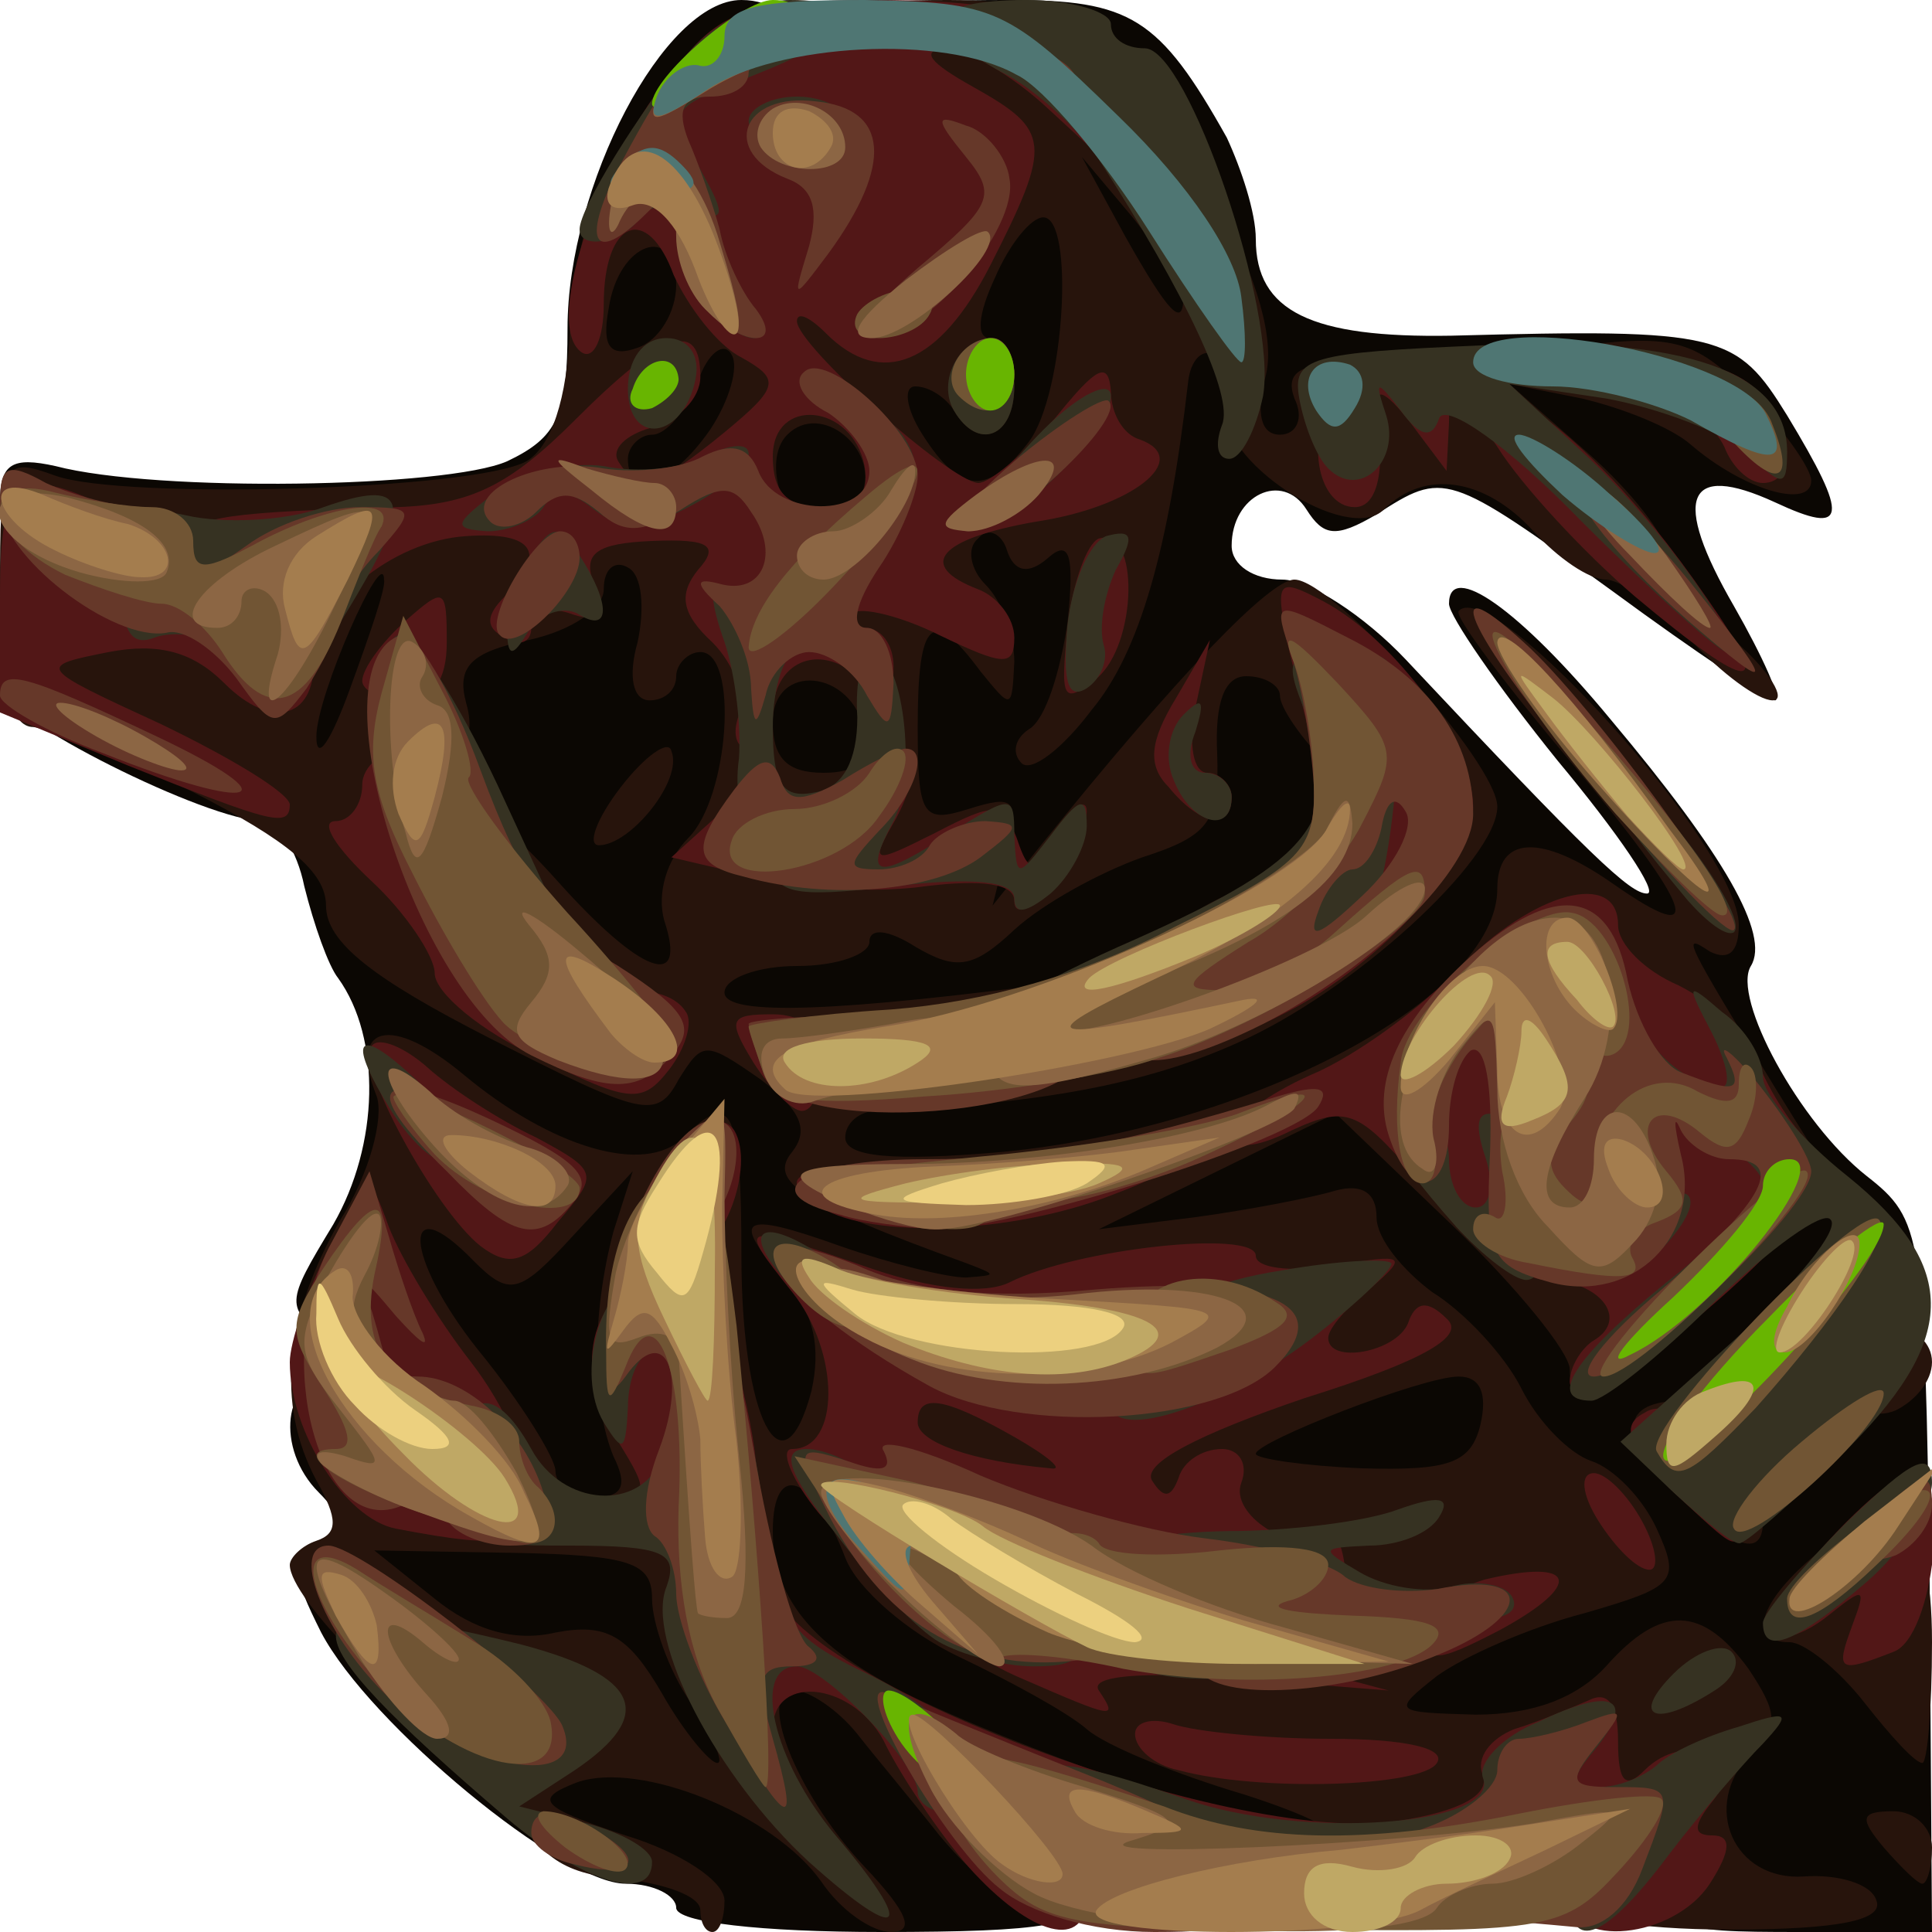 <?xml version="1.0" encoding="utf-8"?>
<!DOCTYPE svg PUBLIC "-//W3C//DTD SVG 1.0//EN" "http://www.w3.org/TR/2001/REC-SVG-20010904/DTD/svg10.dtd">
<svg version="1.0" xmlns="http://www.w3.org/2000/svg" width="40px" height="40px" viewBox="0 0 40 40" preserveAspectRatio="xMidYMid meet">
 <g fill="#0b0703">
  <path d="M14 39.50 c0 -0.25 -0.45 -0.50 -1.05 -0.50 -1.30 0 -5.30 -3.30 -6.30 -5.20 -0.60 -1.20 -0.65 -1.50 -0.10 -1.85 0.55 -0.30 0.55 -0.55 0.05 -1.05 -0.90 -0.90 -0.75 -2.40 0.30 -2.40 0.80 -0.05 0.75 -0.10 -0.10 -0.75 -0.90 -0.70 -0.90 -0.75 0.10 -2.40 0.95 -1.65 1 -3.85 0.10 -5.10 -0.20 -0.25 -0.50 -1.10 -0.70 -1.90 -0.15 -0.75 -0.55 -1.35 -0.85 -1.35 -1.15 0 -5.45 -2.15 -5.45 -2.75 0 -0.70 1.55 -1.25 3.60 -1.25 0.75 0 1.50 -0.25 1.65 -0.50 0.20 -0.30 -0.50 -0.50 -1.70 -0.50 -2.65 0 -3.55 -0.40 -3.55 -1.60 0 -0.80 0.25 -0.95 1.15 -0.75 2.10 0.55 8.10 0.45 9.35 -0.10 1.05 -0.50 1.25 -0.95 1.25 -2.75 0 -2.95 2 -6.80 3.60 -6.80 1.30 0 1.60 1.50 0.45 2.45 -1.20 1 0.25 4 1.95 4.05 0.70 0 1.80 -2.90 1.20 -3.30 -0.25 -0.15 -0.45 -0.90 -0.45 -1.75 0 -1.40 0.05 -1.45 2.40 -1.45 2.50 0 3.10 0.35 4.50 2.85 0.30 0.65 0.60 1.55 0.60 2.10 0 1.50 1.15 2.05 4.05 2 5.60 -0.15 5.90 -0.05 6.95 1.65 1.30 2.15 1.25 2.50 -0.25 1.80 -1.85 -0.85 -2.15 -0.10 -0.85 2.15 0.60 1.05 1 1.95 0.85 1.95 -0.15 0 -1.65 -1 -3.35 -2.25 -3.45 -2.50 -3.50 -2.50 -4.90 -1.60 -0.85 0.50 -1.10 0.45 -1.45 -0.10 -0.50 -0.80 -1.55 -0.30 -1.55 0.75 0 0.40 0.45 0.70 1.05 0.70 0.55 0 1.70 0.75 2.55 1.65 3.85 4.10 4.65 4.85 5 4.85 0.25 0 -0.60 -1.25 -1.85 -2.75 -1.25 -1.55 -2.25 -3 -2.25 -3.25 0 -0.90 1.45 0.10 3.35 2.40 2.35 2.80 3.30 4.45 2.90 5.10 -0.40 0.65 1 3.25 2.40 4.35 1.15 0.90 1.20 1.20 1.30 8.30 l0.05 7.35 -2.75 0 c-2.70 0 -2.80 -0.05 -3.05 -1.50 -0.30 -1.40 -0.50 -1.50 -2.50 -1.50 -2 0 -2.20 0.10 -2.20 1.25 0 1.15 -0.20 1.25 -2.20 1.25 -1.25 0 -2.80 -0.20 -3.50 -0.50 -1.05 -0.35 -1.30 -0.30 -1.30 0.25 0 0.60 -0.85 0.75 -4.25 0.75 -2.50 0 -4.25 -0.20 -4.25 -0.50z m15 -6.75 c1.20 -0.70 1.10 -0.70 -1.60 -0.75 l-2.90 0 0 -1.75 c0 -1.40 0.25 -1.90 1.25 -2.35 0.70 -0.30 1.25 -0.70 1.25 -0.90 0 -0.50 -4.70 0.05 -4.90 0.55 -0.10 0.25 -0.95 0.45 -1.90 0.45 -1.15 0 -1.70 0.25 -1.70 0.70 0 1.55 1 3.25 2.35 3.95 1.80 0.95 6.55 1 8.15 0.10z m6 -8.60 c0 -0.55 -0.90 -2.30 -1.85 -3.60 -0.10 -0.15 -0.70 0.30 -1.40 0.95 l-1.25 1.20 1.60 1.65 c1.20 1.25 1.75 1.50 2.25 1.10 0.35 -0.30 0.65 -0.90 0.65 -1.30z"/>
 </g>
 <g fill="#27140c">
  <path d="M14.50 39.55 c0 -0.30 -0.75 -0.55 -1.60 -0.65 -1.30 -0.10 -1.80 -0.50 -2.40 -1.75 -0.40 -0.90 -1.05 -1.65 -1.45 -1.65 -0.65 0 -3.05 -2.40 -3.05 -3.10 0 -0.15 0.25 -0.40 0.55 -0.50 0.45 -0.15 0.45 -0.45 0 -1.25 -0.85 -1.60 -0.65 -3.40 0.50 -5.40 0.60 -0.95 0.90 -2.10 0.75 -2.55 -0.60 -1.50 0.30 -1.70 1.80 -0.45 1.80 1.50 3.75 2.10 4.55 1.30 1 -1 1.20 -0.60 1.20 2.45 0 3.35 0.85 5.05 1.45 2.80 0.20 -0.90 0.05 -1.60 -0.50 -2.25 -1.20 -1.35 -1 -1.50 1.10 -0.75 1 0.35 2.20 0.65 2.60 0.65 0.65 -0.05 0.65 -0.05 0 -0.30 -3.45 -1.25 -4.10 -1.70 -3.60 -2.30 0.35 -0.45 0.20 -0.85 -0.65 -1.50 -1.15 -0.80 -1.20 -0.80 -1.70 0 -0.45 0.85 -0.75 0.75 -3.90 -0.85 -2.45 -1.25 -3.40 -2 -3.40 -2.75 0 -0.70 -0.80 -1.35 -2.75 -2.35 -1.50 -0.75 -3.05 -1.35 -3.35 -1.35 -0.45 -0.05 -0.65 -0.95 -0.65 -2.85 0 -2.65 0.05 -2.75 1.15 -2.35 1.40 0.50 8.65 0.30 9.75 -0.30 0.50 -0.30 0.85 -1.25 0.90 -2.80 0.10 -1.30 0.40 -2.65 0.75 -3.05 0.65 -0.80 2.45 -0.95 2.45 -0.20 0 0.30 0.55 0.50 1.20 0.50 0.65 0 1.30 0.30 1.45 0.65 0.20 0.45 0.35 0.45 0.90 -0.05 0.60 -0.55 0.55 -0.75 -0.15 -1.30 -0.50 -0.35 -0.90 -1.25 -0.90 -2 0 -1.20 0.15 -1.30 2.15 -1.30 2.65 0 3.80 0.90 5.55 4.20 0.85 1.60 1.20 2.85 1 3.60 -0.20 0.75 -0.10 1.20 0.30 1.20 0.35 0 0.50 -0.35 0.30 -0.75 -0.20 -0.55 0.10 -0.75 1.35 -0.75 0.90 0 2.75 -0.15 4.20 -0.30 2.30 -0.30 2.70 -0.20 3.85 0.95 0.70 0.70 1.30 1.55 1.30 1.80 0 0.60 -1.40 0.20 -2.50 -0.75 -0.40 -0.35 -1.40 -0.75 -2.25 -0.95 l-1.50 -0.30 1.65 1.45 c0.85 0.75 1.60 1.70 1.60 2.05 0 0.30 0.60 1.15 1.40 1.80 0.75 0.65 1.10 1.25 0.80 1.25 -0.30 0 -1.05 -0.55 -1.70 -1.25 -0.65 -0.70 -1.45 -1.25 -1.75 -1.25 -0.35 0 -1 -0.45 -1.50 -1 -1 -1.10 -2.25 -1.30 -3.10 -0.45 -0.75 0.75 -3.50 -1.05 -3.25 -2.15 0.10 -0.45 -0.05 -0.90 -0.25 -1.05 -0.25 -0.15 -0.50 0.10 -0.55 0.55 -0.40 3.45 -1 5.60 -2 6.80 -0.60 0.80 -1.25 1.30 -1.45 1.10 -0.20 -0.20 -0.15 -0.50 0.15 -0.70 0.35 -0.20 0.65 -1.20 0.80 -2.20 0.15 -1.40 0.05 -1.75 -0.40 -1.35 -0.40 0.35 -0.70 0.30 -0.85 -0.15 -0.10 -0.35 -0.40 -0.50 -0.60 -0.25 -0.25 0.20 -0.15 0.65 0.15 0.95 0.35 0.35 0.60 1.05 0.60 1.60 -0.05 1 -0.05 1 -0.70 0.20 -1 -1.35 -1.30 -1.10 -1.30 1.15 0 1.85 0.10 2 1.05 1.70 0.95 -0.30 1.05 -0.20 0.80 0.80 l-0.30 1.20 1 -1.25 c2.90 -3.60 4.75 -5.50 5.25 -5.50 0.80 0 4.20 3.80 4.20 4.70 0 1.10 -3 3.85 -5.40 4.90 -1.90 0.85 -4.05 1.25 -7.45 1.40 -0.35 0 -0.65 0.25 -0.65 0.55 0 0.40 0.95 0.50 3.25 0.30 5.15 -0.50 10.25 -3.20 10.25 -5.45 0 -1.10 0.90 -1.15 2.40 -0.10 2 1.40 1.65 0.50 -0.90 -2.55 -1.35 -1.60 -2.40 -3 -2.30 -3.10 0.70 -0.75 5.80 4.90 5.80 6.50 0 0.55 -0.20 0.75 -0.60 0.55 -0.60 -0.40 -0.55 -0.30 1.40 2.90 l1.15 1.85 -2.30 2.25 c-2.40 2.40 -3.15 2.75 -3.15 1.65 0 -0.35 -1.10 -1.70 -2.40 -2.95 l-2.45 -2.35 -2.45 1.20 -2.45 1.20 2 -0.25 c1.10 -0.15 2.40 -0.40 2.90 -0.55 0.55 -0.15 0.85 0.05 0.85 0.55 0 0.45 0.55 1.10 1.15 1.55 0.65 0.40 1.50 1.30 1.85 2 0.35 0.70 1 1.35 1.45 1.50 0.45 0.15 1.05 0.75 1.35 1.40 0.50 1.10 0.40 1.20 -1.50 1.75 -1.15 0.30 -2.50 0.90 -3.05 1.30 -0.95 0.75 -0.90 0.75 0.80 0.80 1.20 0 2.10 -0.35 2.70 -1 1.15 -1.30 2 -1.25 2.95 0.05 0.60 0.90 0.65 1.20 0.05 1.75 -1.05 1.10 -0.35 2.65 1.10 2.55 0.70 -0.05 1.40 0.15 1.50 0.50 0.15 0.40 -0.75 0.60 -3.05 0.60 -1.95 0 -3.30 -0.25 -3.30 -0.55 0 -0.30 -0.90 -0.35 -2.45 -0.15 -1.70 0.25 -3.40 0.05 -5.55 -0.55 -2.65 -0.75 -3.15 -0.75 -3.55 -0.15 -0.40 0.55 -0.65 0.45 -1.50 -0.55 -0.55 -0.70 -1.35 -1.65 -1.70 -2.10 -0.40 -0.50 -1 -0.90 -1.30 -0.90 -0.80 0 0 2.10 1.45 3.65 0.90 0.95 1.05 1.35 0.55 1.35 -0.40 0 -1.05 -0.45 -1.45 -1.05 -1 -1.40 -3.75 -2.50 -5.05 -2.05 -0.90 0.35 -0.80 0.50 1 1.10 1.15 0.35 2.05 0.95 2.05 1.35 0 0.35 -0.10 0.65 -0.25 0.65 -0.15 0 -0.25 -0.20 -0.25 -0.45z m11.25 -2.40 c-1.35 -0.40 -2.85 -1 -3.25 -1.35 -0.40 -0.35 -1.60 -1 -2.65 -1.50 -1.05 -0.50 -2.10 -1.40 -2.35 -2.05 -0.65 -1.70 -1.50 -2.05 -1.50 -0.55 0 1.45 0.90 2.50 3.15 3.55 2.60 1.20 7 2.70 8.10 2.70 0.55 0 -0.10 -0.35 -1.50 -0.80z m-11.45 -1.90 c-0.45 -0.65 -0.80 -1.65 -0.80 -2.15 0 -0.75 -0.45 -0.90 -2.85 -0.95 l-2.90 -0.05 1.25 1 c0.80 0.65 1.65 0.90 2.50 0.70 1.05 -0.20 1.50 0.05 2.20 1.25 0.45 0.80 1 1.45 1.15 1.45 0.15 0 -0.10 -0.55 -0.55 -1.25z m8.95 -2.75 c-1.40 -0.60 -2.75 -0.60 -2.75 0 0 0.30 0.85 0.50 1.90 0.45 1.50 0 1.65 -0.10 0.85 -0.45z m-10.55 -2.35 c-0.45 -1.10 -0.45 -2.95 0 -4.65 l0.40 -1.25 -1.25 1.35 c-1.10 1.20 -1.30 1.25 -2.05 0.50 -1.50 -1.55 -1.45 -0.10 0.10 1.85 0.90 1.10 1.60 2.25 1.60 2.50 0 0.30 0.35 0.55 0.80 0.55 0.60 0 0.70 -0.25 0.40 -0.85z m17.95 -0.65 c0.15 -0.65 0 -1 -0.45 -1 -0.75 0 -4.20 1.35 -4.20 1.60 0 0.10 1 0.25 2.20 0.30 1.80 0.05 2.25 -0.10 2.45 -0.90z m2.85 -5.90 c0 -0.75 -0.45 -1.75 -1 -2.25 -1.80 -1.55 -2.45 -0.95 -2.10 1.95 0.20 1.50 0.40 1.70 1.65 1.70 1.25 0 1.45 -0.20 1.45 -1.40z m-11.25 -3.30 c0.85 -0.15 1.70 -0.25 1.90 -0.25 0.25 -0.05 0.30 -0.25 0.15 -0.50 -0.15 -0.20 0.30 -0.65 0.95 -0.95 0.95 -0.45 1.25 -0.45 1.25 0 0 0.30 0.45 0.05 1 -0.55 0.95 -1.15 0.95 -1.15 0 -2.20 -0.55 -0.55 -1 -1.20 -1 -1.45 0 -0.20 -0.30 -0.40 -0.70 -0.40 -0.45 0 -0.65 0.55 -0.60 1.60 0.05 1.40 -0.15 1.70 -1.55 2.15 -0.85 0.30 -2.05 0.95 -2.65 1.50 -0.85 0.80 -1.20 0.85 -2.05 0.35 -0.55 -0.35 -0.95 -0.40 -0.95 -0.10 0 0.25 -0.65 0.50 -1.50 0.50 -0.80 0 -1.50 0.25 -1.50 0.55 0 0.50 2.40 0.40 7.25 -0.25z m-8.50 -1.25 c-0.15 -0.55 0.05 -1.25 0.50 -1.70 0.85 -0.85 1.05 -3.85 0.25 -3.85 -0.25 0 -0.50 0.25 -0.50 0.50 0 0.30 -0.25 0.50 -0.55 0.50 -0.35 0 -0.45 -0.50 -0.25 -1.20 0.15 -0.70 0.10 -1.40 -0.20 -1.55 -0.25 -0.15 -0.50 0 -0.50 0.45 0 0.40 -0.65 0.85 -1.55 1.05 -1.20 0.25 -1.50 0.55 -1.30 1.30 0.15 0.50 0.05 0.95 -0.20 0.95 -0.25 0 -0.45 0.25 -0.45 0.50 0 0.30 0.25 0.50 0.50 0.50 0.30 0 1.20 0.80 2.05 1.75 1.70 1.90 2.70 2.30 2.20 0.80z m-5.80 -7.05 c0 -0.75 -1.40 2.40 -1.40 3.25 0 0.55 0.30 0.10 0.70 -1 0.40 -1.10 0.75 -2.10 0.70 -2.25z m9.95 3.15 c-0.25 -1.30 -1.90 -1.45 -1.90 -0.20 0 0.75 0.30 1.05 1.05 1.05 0.70 0 0.95 -0.25 0.85 -0.85z m-0.05 -4.95 c0.35 -0.90 -0.85 -1.90 -1.55 -1.20 -0.55 0.55 -0.05 2 0.70 2 0.30 0 0.65 -0.35 0.85 -0.80z m-3.15 -1.30 c0.40 -0.60 0.60 -1.30 0.45 -1.55 -0.15 -0.30 -0.50 -0.05 -0.70 0.55 -0.25 0.60 -0.65 1.10 -0.95 1.10 -0.25 0 -0.50 0.25 -0.50 0.50 0 0.85 0.90 0.55 1.70 -0.60z m6.60 0.25 c0.75 -1 0.95 -4.65 0.30 -4.65 -0.25 0 -0.70 0.55 -1 1.25 -0.35 0.75 -0.40 1.25 -0.10 1.25 0.30 0 0.50 0.45 0.50 1 0 1.05 -0.75 1.35 -1.25 0.50 -0.15 -0.25 -0.50 -0.50 -0.80 -0.50 -0.25 0 -0.20 0.45 0.15 1 0.80 1.25 1.35 1.25 2.20 0.15z m-7.30 -3.25 c0 -1.30 -1.20 -0.90 -1.40 0.50 -0.15 0.80 0.05 1 0.60 0.80 0.45 -0.15 0.80 -0.75 0.80 -1.30z m10.50 0.25 c0 -0.25 -0.50 -0.95 -1.05 -1.65 l-1.05 -1.25 0.90 1.65 c0.90 1.60 1.20 1.90 1.20 1.25z"/>
  <path d="M12.85 16.30 c0.50 -0.65 1 -1 1.05 -0.75 0.25 0.60 -0.85 1.95 -1.50 1.95 -0.25 0 -0.05 -0.55 0.45 -1.20z"/>
  <path d="M39 38.25 c-0.50 -0.60 -0.50 -0.75 0.20 -0.75 0.45 0 0.80 0.35 0.80 0.75 0 0.40 -0.10 0.75 -0.20 0.75 -0.10 0 -0.45 -0.35 -0.80 -0.75z"/>
  <path d="M38.60 35.25 c-0.55 -0.70 -1.25 -1.25 -1.55 -1.25 -0.85 0 -0.65 -0.75 0.35 -1.65 1.80 -1.60 2.60 -1.10 2.60 1.65 0 1.40 -0.10 2.50 -0.20 2.50 -0.15 0 -0.65 -0.55 -1.20 -1.25z"/>
  <path d="M34.60 30.80 c-1.10 -1.10 -1.05 -1.80 0.25 -1.80 0.35 0 0.65 0.45 0.65 1 0 0.55 0.25 1 0.50 1 0.30 0 0.50 0.25 0.50 0.50 0 0.80 -0.65 0.55 -1.90 -0.70z"/>
  <path d="M38.50 28.50 c0 -0.55 0.35 -1 0.75 -1 0.40 0 0.75 0.30 0.75 0.70 0 0.40 -0.35 0.80 -0.75 1 -0.50 0.20 -0.75 -0.05 -0.75 -0.70z"/>
 </g>
 <g fill="#521717">
  <path d="M20.05 38.65 c-0.65 -0.75 -1.40 -1.90 -1.70 -2.50 -0.60 -1.30 -2.35 -1.55 -2.35 -0.35 0 1.75 -1.25 0.20 -1.40 -1.70 -0.15 -1.95 -0.25 -2.10 -1.65 -2.10 -0.80 0 -1.45 -0.20 -1.45 -0.50 0 -0.25 0.45 -0.50 1 -0.50 0.95 0 0.95 -0.10 0.30 -1.15 -1.05 -1.55 -0.50 -3.35 0.95 -3.35 1 0 1.25 0.40 1.65 2.35 0.40 1.75 0.35 2.50 -0.05 2.75 -0.45 0.30 -0.45 0.40 0.05 0.40 0.30 0 0.60 0.35 0.60 0.75 0 1.85 9.45 5.50 12.95 4.95 1.30 -0.20 1.90 -0.55 1.75 -0.95 -0.15 -0.35 0.15 -0.75 0.65 -0.95 0.50 -0.15 1.20 -0.45 1.55 -0.60 0.40 -0.20 0.60 0.10 0.60 0.85 0 0.85 0.15 1 0.55 0.60 0.85 -0.85 2.15 -0.25 1.40 0.65 -0.40 0.50 -0.40 0.70 0 0.70 0.40 0 0.40 0.30 -0.05 1 -0.75 1.15 -2.90 1.35 -2.90 0.30 0 -0.55 -1.10 -0.75 -4.90 -0.90 -3.85 -0.10 -5.10 -0.35 -5.80 -1 -1.10 -1.15 -1.30 -1.15 -1.30 0.10 0 0.65 0.35 1 1 1 0.55 0 1 0.35 1 0.75 0 1.15 -1.15 0.85 -2.45 -0.60z"/>
  <path d="M24.40 36.65 c-0.50 -0.10 -0.90 -0.45 -0.90 -0.75 0 -0.25 0.35 -0.35 0.80 -0.20 0.45 0.15 1.90 0.30 3.25 0.30 1.55 0 2.40 0.20 2.20 0.50 -0.30 0.50 -3.70 0.60 -5.35 0.15z"/>
  <path d="M21.15 34.75 c-1.65 -0.70 -2.20 -1.75 -1 -1.75 0.30 0 0.20 -0.25 -0.30 -0.55 -0.50 -0.30 -1.20 -0.45 -1.50 -0.30 -0.35 0.10 -1 -0.30 -1.50 -0.95 -0.50 -0.65 -0.70 -1.20 -0.45 -1.20 1 0 1 -2 0 -3.25 -1.15 -1.45 -1.15 -1.45 1.60 -0.50 1.30 0.45 2.40 0.55 2.90 0.30 1.40 -0.70 5.10 -1.10 5.10 -0.55 0 0.25 0.70 0.35 1.65 0.20 1.45 -0.25 1.50 -0.20 0.75 0.45 -0.50 0.40 -0.90 0.85 -0.90 1.05 0 0.55 1.40 0.30 1.65 -0.30 0.15 -0.45 0.40 -0.50 0.80 -0.10 0.40 0.35 -0.40 0.85 -2.95 1.65 -2.20 0.75 -3.35 1.35 -3.15 1.70 0.25 0.40 0.40 0.35 0.55 -0.05 0.10 -0.35 0.50 -0.60 0.90 -0.60 0.35 0 0.55 0.30 0.40 0.70 -0.25 0.65 1.05 1.50 1.75 1.10 0.20 -0.15 0.35 0.20 0.40 0.70 0.05 0.75 -0.30 1 -1.75 1.10 l-1.85 0.20 2.25 0.60 2.25 0.60 -3.15 -0.25 c-2 -0.15 -3.05 -0.05 -2.85 0.25 0.40 0.60 0.35 0.60 -1.60 -0.25z m-0.15 -5 c-1.50 -0.85 -2 -0.90 -2 -0.30 0 0.40 1.10 0.80 2.75 0.95 0.30 0.05 -0.05 -0.25 -0.75 -0.65z"/>
  <path d="M29.50 33.75 c0 -0.40 0.55 -0.85 1.25 -1.05 1.90 -0.45 2.05 0.10 0.30 1.05 -1.35 0.70 -1.55 0.70 -1.55 0z"/>
  <path d="M38.35 33.65 c0.30 -0.80 0.25 -0.80 -0.50 -0.20 -0.50 0.40 -1 0.55 -1.20 0.35 -0.35 -0.35 2.30 -3.30 2.95 -3.30 0.80 0 0.45 3.40 -0.40 3.70 -1.15 0.45 -1.20 0.40 -0.85 -0.55z"/>
  <path d="M7 33 c-0.40 -0.25 -0.55 -0.60 -0.40 -0.75 0.20 -0.20 0.85 0 1.50 0.45 1.20 0.85 0.25 1.15 -1.10 0.30z"/>
  <path d="M33.10 31.50 c-0.35 -0.55 -0.40 -1 -0.10 -1 0.25 0 0.70 0.45 1 1 0.30 0.55 0.35 1 0.15 1 -0.25 0 -0.70 -0.45 -1.05 -1z"/>
  <path d="M8.20 31.65 c-1.05 -0.20 -2.20 -2 -2.20 -3.45 0 -0.40 0.35 -1.45 0.80 -2.35 0.85 -1.55 0.85 -1.55 1.25 -0.45 0.25 0.65 1 1.90 1.70 2.80 0.70 0.90 1.25 2.15 1.25 2.70 0 1.10 -0.45 1.20 -2.80 0.75z"/>
  <path d="M34.55 30.80 c-0.85 -0.90 -1 -1.30 -0.50 -1.55 0.65 -0.45 1.95 0.95 1.95 2.10 0 0.85 0 0.80 -1.45 -0.55z"/>
  <path d="M32.50 28.60 c0 -0.30 0.25 -0.70 0.50 -0.85 0.75 -0.45 0.10 -1.25 -1 -1.25 -0.50 0 -1.60 -0.85 -2.45 -1.85 -1.40 -1.65 -1.60 -1.80 -2.80 -1.25 -0.80 0.40 -1.25 0.40 -1.25 0.05 0 -0.25 0.75 -0.80 1.65 -1.20 0.85 -0.35 2.25 -1.35 3.05 -2.20 1.55 -1.60 3.30 -2.05 3.30 -0.90 0 0.40 0.55 0.95 1.25 1.25 0.70 0.35 1.40 1 1.60 1.45 0.15 0.50 0.60 1.25 1 1.70 0.60 0.75 0.50 1 -0.70 2.35 -1.75 1.80 -4.15 3.40 -4.15 2.70z"/>
  <path d="M9.95 25.80 c-0.95 -0.75 -2.60 -3.80 -2.25 -4.15 0.15 -0.20 0.70 0.05 1.15 0.45 0.50 0.45 1.50 1.10 2.25 1.45 1.30 0.70 1.30 0.75 0.45 1.75 -0.65 0.85 -1 0.95 -1.60 0.50z"/>
  <path d="M13.50 25.05 c0 -1.05 1.25 -2.30 1.70 -1.65 0.45 0.75 -0.25 2.60 -1 2.60 -0.40 0 -0.70 -0.40 -0.70 -0.95z"/>
  <path d="M17 25 c-1.10 -0.70 -0.50 -0.90 2.75 -1 4.75 -0.15 5.25 0 3.25 0.75 -2.05 0.80 -4.95 0.90 -6 0.25z"/>
  <path d="M11.15 21.90 c-1.20 -0.55 -2.15 -1.35 -2.15 -1.75 0 -0.35 -0.60 -1.25 -1.30 -1.90 -0.75 -0.70 -1.10 -1.25 -0.75 -1.25 0.30 0 0.55 -0.35 0.55 -0.75 0 -0.40 0.45 -0.75 0.95 -0.75 1 0 2.55 3.10 2.55 5.10 0 0.85 0.15 0.95 0.60 0.50 0.70 -0.70 2.20 -0.80 2.60 -0.15 0.15 0.20 0 0.75 -0.35 1.20 -0.55 0.70 -0.80 0.70 -2.70 -0.25z"/>
  <path d="M15.60 22 c-0.55 -0.90 -0.50 -1 0.40 -1 0.65 0 1 0.35 1 1 0 0.55 -0.15 1 -0.40 1 -0.20 0 -0.65 -0.45 -1 -1z"/>
  <path d="M25.50 20.15 c0 -0.85 0.45 -1.80 1.05 -2.35 0.75 -0.60 0.95 -1.20 0.75 -1.95 -0.20 -0.60 -0.45 -1.75 -0.65 -2.55 -0.25 -1.30 -0.20 -1.35 0.75 -0.85 1.50 0.80 3.10 3 3.10 4.25 0 1.15 -1.90 3.25 -3.85 4.25 -1.05 0.55 -1.15 0.50 -1.15 -0.80z"/>
  <path d="M21 18.65 c0 -0.35 -0.65 -0.45 -1.85 -0.30 -1.05 0.15 -2.65 0.05 -3.55 -0.20 l-1.70 -0.40 1.05 -0.95 c0.95 -0.85 1.05 -0.85 1.05 -0.15 0 1.15 0.40 1.05 1.50 -0.25 1.05 -1.35 1.85 -0.95 1.05 0.55 -0.55 0.95 -0.50 0.95 0.80 0.30 1.25 -0.65 1.40 -0.65 1.70 0.10 0.25 0.75 0.35 0.75 0.85 -0.10 0.30 -0.55 0.60 -0.75 0.60 -0.45 0 0.25 -0.35 0.95 -0.75 1.50 -0.40 0.50 -0.75 0.70 -0.75 0.35z"/>
  <path d="M2.65 15.85 l-2.65 -1.10 0 -2.35 c0 -2.65 0.35 -2.85 2.65 -1.70 0.75 0.40 1.35 0.60 1.35 0.40 0 -0.40 0.80 -0.50 4.20 -0.60 1.55 -0.05 2.35 -0.45 3.70 -1.80 1.85 -1.85 2.60 -2.10 2.60 -0.90 0 0.45 -0.45 0.90 -1 1.05 -0.55 0.15 -0.85 0.45 -0.70 0.70 0.40 0.65 0.80 0.55 2.20 -0.60 1.15 -0.95 1.15 -1.10 0.35 -1.55 -0.50 -0.25 -1.10 -1.05 -1.40 -1.70 -0.55 -1.50 -1.45 -1.15 -1.45 0.60 0 0.70 -0.20 1.15 -0.45 1 -0.85 -0.55 0.40 -4.20 2.15 -6.15 0.80 -0.95 1.50 -1.15 3.90 -1.15 3.55 0 4.90 0.60 4.90 2.25 l0 1.20 -1.30 -1.20 c-0.75 -0.70 -1.70 -1.25 -2.15 -1.25 -0.50 0.05 -0.30 0.30 0.60 0.80 1.60 0.90 1.65 1.15 0.35 3.70 -1.05 2.05 -2.25 2.55 -3.40 1.40 -0.35 -0.35 -0.60 -0.45 -0.60 -0.25 0 0.50 3.15 3.30 3.75 3.35 0.25 0 0.95 -0.60 1.60 -1.35 0.85 -1.05 1.10 -1.20 1.15 -0.55 0 0.45 0.25 0.90 0.60 1 1.10 0.40 -0.15 1.40 -2.15 1.70 -2 0.35 -2.50 0.90 -1.20 1.40 0.40 0.15 0.75 0.60 0.75 1 0 0.60 -0.20 0.60 -1.55 -0.05 -0.80 -0.40 -1.65 -0.60 -1.80 -0.45 -0.20 0.15 -0.05 0.30 0.25 0.30 0.35 0 0.60 0.35 0.60 0.80 0 0.65 -0.15 0.70 -0.75 0.20 -0.80 -0.70 -1.75 -0.30 -1.75 0.80 0 0.40 -0.20 0.70 -0.50 0.70 -0.25 0 -0.35 -0.30 -0.20 -0.70 0.15 -0.35 -0.10 -1.05 -0.55 -1.50 -0.65 -0.60 -0.70 -1 -0.30 -1.50 0.45 -0.50 0.25 -0.65 -0.95 -0.60 -1.15 0.05 -1.45 0.25 -1.20 0.90 0.20 0.65 0.05 0.80 -0.50 0.60 -0.45 -0.15 -0.80 -0.05 -0.80 0.30 0 0.30 -0.25 0.40 -0.55 0.20 -0.40 -0.20 -0.40 -0.45 0 -0.85 0.90 -0.90 0.60 -1.35 -0.80 -1.25 -1.55 0.10 -3.15 1.45 -3.15 2.60 0 1.20 -0.90 1.40 -1.85 0.45 -0.65 -0.65 -1.35 -0.85 -2.40 -0.65 -1.50 0.30 -1.50 0.30 1.10 1.50 1.45 0.70 2.60 1.40 2.65 1.65 0 0.50 -0.35 0.40 -3.35 -0.80z m15.25 -6.20 c-0.25 -1.30 -1.90 -1.45 -1.90 -0.20 0 0.75 0.30 1.05 1.05 1.05 0.70 0 0.95 -0.25 0.85 -0.85z"/>
  <path d="M24.20 16.30 c-0.45 -0.45 -0.40 -0.95 0.15 -1.85 l0.70 -1.20 -0.30 1.40 c-0.15 0.75 -0.05 1.35 0.25 1.35 0.25 0 0.50 0.25 0.50 0.50 0 0.70 -0.65 0.60 -1.30 -0.20z"/>
  <path d="M7.50 14.10 c0 -0.25 0.40 -0.80 0.90 -1.25 0.80 -0.70 0.85 -0.70 0.85 0.45 0 0.80 -0.30 1.20 -0.85 1.20 -0.50 0 -0.90 -0.20 -0.90 -0.40z"/>
  <path d="M22.10 13 c0.10 -0.90 0.40 -1.75 0.65 -1.85 0.85 -0.25 0.80 2.20 -0.05 2.90 -0.70 0.55 -0.75 0.45 -0.60 -1.05z"/>
  <path d="M33.85 12.35 c-1.05 -0.90 -2.35 -2.30 -2.85 -3.10 -0.85 -1.25 -1 -1.35 -1 -0.50 l-0.05 1 -0.75 -1 c-0.55 -0.70 -0.75 -0.75 -0.70 -0.25 0.20 1.30 0 2 -0.45 2 -0.80 0 -1.05 -1.55 -0.35 -2.30 1.75 -1.70 4.70 -0.10 7.65 4.20 1.40 2 0.95 2 -1.50 -0.05z"/>
  <path d="M35.70 9.25 c-0.20 -0.40 -0.60 -0.75 -1 -0.75 -0.40 0 -0.70 -0.20 -0.70 -0.50 0 -0.70 1.65 -0.65 2.40 0.10 0.75 0.75 0.80 1.90 0.10 1.90 -0.30 0 -0.65 -0.35 -0.80 -0.75z"/>
 </g>
 <g fill="#363222">
  <path d="M16.75 38.55 c-1.90 -1.75 -3.40 -4.60 -2.95 -5.70 0.25 -0.70 -0.05 -0.85 -2 -0.85 -2.20 0 -2.30 -0.05 -2.30 -1.50 0 -1.70 0.70 -1.95 1.50 -0.50 0.65 1.20 2.25 1.30 2.70 0.20 0.45 -1.20 0.35 -2.20 -0.20 -2.20 -0.25 0 -0.50 0.50 -0.50 1.15 -0.05 0.90 -0.10 0.95 -0.50 0.30 -0.60 -1 -0.05 -2.95 0.80 -2.95 0.40 0 0.70 -0.50 0.70 -1.25 0 -0.70 0.25 -1.25 0.55 -1.25 0.40 0 0.50 0.75 0.35 2.25 -0.15 1.20 -0.05 2.30 0.15 2.35 0.25 0.10 0.60 1.30 0.75 2.65 0.30 2.30 0.45 2.60 2.25 3.45 1.20 0.60 1.95 1.30 1.95 1.90 0 0.50 -0.20 0.90 -0.50 0.90 -0.25 0 -0.50 -0.20 -0.50 -0.40 0 -0.60 -1.95 -2.60 -2.50 -2.60 -0.95 0 -0.50 1.95 0.80 3.50 1.70 2 1.40 2.30 -0.55 0.55z"/>
  <path d="M25.50 39.65 c-2.95 -0.50 -4.50 -1.25 -4.50 -2.20 0 -1.15 0.70 -1.20 3.55 -0.20 2.40 0.85 6.55 0.55 6.15 -0.45 -0.10 -0.30 0.40 -0.85 1.15 -1.15 1.55 -0.75 2.05 -0.50 1.15 0.60 -0.50 0.60 -0.50 0.75 0.10 0.75 0.40 0 0.90 -0.20 1.20 -0.45 0.25 -0.25 1 -0.60 1.70 -0.80 1.05 -0.35 1.10 -0.30 0.50 0.35 -0.40 0.40 -1.30 1.45 -1.95 2.30 -1.30 1.75 -2.05 2.05 -2.05 0.85 0 -0.40 -0.25 -0.75 -0.55 -0.75 -0.30 0 -0.85 0.35 -1.25 0.75 -0.75 0.70 -2.50 0.85 -5.20 0.40z"/>
  <path d="M10.50 37.65 c-4.80 -4.10 -4.75 -4.85 0.30 -3.60 2.45 0.65 2.80 1.45 1.10 2.60 l-1.15 0.75 1.40 0.35 c0.75 0.20 1.35 0.55 1.35 0.80 0 0.85 -1.40 0.45 -3 -0.90z"/>
  <path d="M34.65 34.65 c0.45 -0.45 1 -0.65 1.20 -0.45 0.20 0.20 0.05 0.55 -0.35 0.80 -1.25 0.80 -1.75 0.55 -0.85 -0.35z"/>
  <path d="M23.90 34.65 c-1.50 -0.40 -1 -1.55 0.75 -1.80 l1.60 -0.20 -1.60 -0.05 c-2.55 -0.15 -1.95 -0.85 0.75 -0.90 1.30 0 2.90 -0.20 3.55 -0.45 0.85 -0.30 1.10 -0.25 0.85 0.15 -0.20 0.35 -0.85 0.60 -1.45 0.60 -1 0.05 -1.05 0.05 -0.20 0.55 0.50 0.30 1.35 0.45 1.90 0.30 0.50 -0.15 1.10 -0.05 1.25 0.20 0.15 0.25 -0.05 0.45 -0.50 0.45 -0.40 0 -0.80 0.20 -0.90 0.45 -0.20 0.50 -4.75 1.05 -6 0.70z"/>
  <path d="M19.45 34 c-0.45 -0.25 -1.40 -1.25 -2.15 -2.25 -1 -1.25 -1.15 -1.75 -0.60 -1.75 0.40 0 1.05 0.30 1.45 0.70 0.40 0.40 1.45 0.80 2.40 0.90 1.45 0.10 1.70 0.35 1.85 1.55 0.15 1.15 0 1.35 -1 1.35 -0.65 0 -1.50 -0.25 -1.95 -0.50z"/>
  <path d="M36.50 33.60 c0 -0.20 0.80 -1.15 1.75 -2.10 1.35 -1.30 1.75 -1.50 1.75 -0.80 0 0.45 -0.60 1.40 -1.35 2.05 -1.45 1.25 -2.15 1.55 -2.15 0.85z"/>
  <path d="M34.65 30.90 l-1.10 -1.05 2.35 -2.10 c1.30 -1.20 2.20 -2.30 2 -2.50 -0.15 -0.20 -1.25 0.60 -2.40 1.70 -1.15 1.15 -2.30 2.05 -2.55 2.05 -0.95 0 -0.35 -0.90 1.55 -2.45 1.10 -0.85 2 -1.80 2 -2.05 0 -0.25 -0.65 -0.80 -1.50 -1.25 -1 -0.50 -1.50 -1.15 -1.45 -1.90 0 -0.75 0.10 -0.85 0.30 -0.35 0.30 0.80 1.15 1.50 1.80 1.50 0.20 0 0.10 -0.50 -0.20 -1.10 -0.55 -1.05 -0.55 -1.10 0.20 -0.45 0.50 0.35 0.85 0.95 0.85 1.35 0 0.35 0.80 1.30 1.75 2.05 2.35 1.90 2.30 3.40 -0.15 5.80 -1.05 1 -2 1.85 -2.10 1.80 -0.15 0 -0.75 -0.50 -1.35 -1.05z"/>
  <path d="M23 29.05 c0 -0.30 0.35 -0.55 0.75 -0.55 0.40 0 0.75 -0.40 0.75 -0.95 0 -0.70 0.50 -1 2.05 -1.25 1.15 -0.20 2.15 -0.25 2.25 -0.15 0.10 0.05 -0.60 0.75 -1.50 1.45 -1.90 1.50 -4.30 2.30 -4.30 1.45z"/>
  <path d="M16.30 26.55 c-0.95 -1.05 -0.60 -1.40 0.65 -0.60 0.35 0.25 0.60 0.70 0.45 1.05 -0.10 0.35 -0.50 0.20 -1.10 -0.45z"/>
  <path d="M30.15 25.40 c-1.55 -1.75 -1.80 -2.40 -0.95 -2.40 0.45 0 0.80 0.45 0.80 1 0 0.55 0.25 1 0.55 1 0.30 0 0.40 -0.45 0.20 -1.05 -0.25 -0.75 -0.15 -1 0.30 -0.85 0.75 0.25 1.30 3.40 0.55 3.40 -0.25 0 -0.90 -0.50 -1.45 -1.10z"/>
  <path d="M33.50 26.10 c0 -0.25 0.35 -0.75 0.75 -1.10 0.40 -0.35 0.75 -0.40 0.75 -0.10 0 0.25 -0.35 0.75 -0.75 1.10 -0.40 0.35 -0.75 0.40 -0.75 0.10z"/>
  <path d="M8.10 23 c-0.90 -1.45 -0.75 -1.80 0.40 -0.75 1 0.90 1.30 1.75 0.60 1.75 -0.20 0 -0.65 -0.45 -1 -1z"/>
  <path d="M20 21.50 c0 -0.30 1.55 -1.20 3.50 -2.05 3.70 -1.65 4.35 -2.50 3.55 -4.65 -0.50 -1.20 -0.40 -1.30 0.75 -1.30 1.15 0 1.25 0.10 1.10 2.65 -0.10 1.40 -0.40 2.90 -0.75 3.25 -1.70 1.80 -8.15 3.45 -8.15 2.10z"/>
  <path d="M8.55 17.90 c-0.75 -2.40 -0.85 -4.55 -0.30 -4.75 0.30 -0.10 1.20 1.30 2.05 3.10 l1.50 3.25 -1.35 0 c-1.10 0 -1.45 -0.30 -1.90 -1.60z"/>
  <path d="M34.95 18.65 c-1.75 -2.10 -2.05 -2.65 -1.55 -2.65 0.60 0 2.85 2.95 2.50 3.30 -0.15 0.10 -0.55 -0.20 -0.95 -0.65z"/>
  <path d="M21 18.60 c0 -0.35 -0.85 -0.45 -2.50 -0.25 -2.10 0.25 -2.50 0.15 -2.50 -0.55 0 -0.45 -0.20 -0.80 -0.45 -0.80 -0.20 0 -0.35 -0.60 -0.25 -1.30 0.05 -0.75 -0.10 -1.90 -0.35 -2.55 -0.25 -0.75 -0.25 -1.10 0 -0.90 0.25 0.15 0.60 0.05 0.80 -0.25 0.50 -0.85 1.25 -0.55 1.25 0.50 0 0.55 -0.20 1 -0.50 1 -0.25 0 -0.50 0.70 -0.50 1.55 0 1.20 0.20 1.50 0.90 1.35 0.55 -0.10 0.85 -0.65 0.85 -1.55 -0.05 -0.75 0.10 -1.35 0.30 -1.35 0.65 0 0.95 2.55 0.45 3.50 -0.65 1.20 -0.35 1.25 1.25 0.20 1.20 -0.75 1.25 -0.75 1.25 0.10 0.05 0.90 0.05 0.90 0.75 0 0.60 -0.80 0.75 -0.85 0.75 -0.20 0 0.40 -0.35 1.05 -0.75 1.40 -0.50 0.40 -0.75 0.45 -0.75 0.10z"/>
  <path d="M24.30 16.15 c-0.20 -0.45 -0.10 -1.05 0.20 -1.35 0.40 -0.40 0.45 -0.30 0.25 0.35 -0.20 0.50 -0.10 0.85 0.20 0.85 0.30 0 0.55 0.25 0.55 0.50 0 0.80 -0.85 0.55 -1.20 -0.35z"/>
  <path d="M22.10 12.95 c0.10 -0.90 0.45 -1.70 0.80 -1.85 0.55 -0.15 0.60 0 0.20 0.70 -0.25 0.55 -0.35 1.20 -0.25 1.55 0.10 0.30 -0.05 0.70 -0.35 0.90 -0.40 0.25 -0.50 -0.15 -0.40 -1.30z"/>
  <path d="M4.85 13.45 c-0.50 -0.30 -1.25 -0.40 -1.65 -0.25 -0.50 0.20 -0.70 -0.15 -0.70 -1.30 0 -1.45 0.10 -1.50 1.50 -1.20 0.85 0.15 2.05 0.05 2.70 -0.20 1.70 -0.60 1.85 -0.15 0.70 1.80 -1.10 1.85 -1.20 1.90 -2.55 1.15z"/>
  <path d="M10.50 13 c0 -0.40 0.25 -1.10 0.50 -1.50 0.45 -0.65 0.55 -0.65 1 0 0.65 1 0.65 1.65 -0.05 1.20 -0.30 -0.15 -0.75 0 -1 0.35 -0.35 0.60 -0.45 0.55 -0.45 -0.05z"/>
  <path d="M32.75 10.80 c-1.55 -1.60 -2.80 -2.45 -2.95 -2.15 -0.15 0.45 -0.40 0.40 -0.80 -0.15 -0.50 -0.65 -0.55 -0.65 -0.30 0.10 0.30 0.95 -0.55 1.75 -1.20 1.10 -0.25 -0.25 -0.50 -0.90 -0.60 -1.45 -0.15 -0.85 0.20 -0.95 3.80 -1.10 4.20 -0.20 6.30 0.55 6.30 2.20 0 0.75 -0.10 0.75 -0.85 0 -0.50 -0.40 -1.80 -0.90 -2.90 -1.10 l-2 -0.30 1.50 1.40 c1.55 1.40 3.50 4.15 3 4.15 -0.15 0 -1.50 -1.20 -3 -2.70z"/>
  <path d="M10.25 10.20 c0.55 -0.40 1.55 -0.65 2.25 -0.55 0.70 0.15 1.65 0.05 2.10 -0.20 0.50 -0.25 0.90 -0.30 0.90 -0.05 0 0.25 -0.55 0.75 -1.25 1.10 -0.95 0.50 -1.35 0.50 -1.95 0.05 -0.50 -0.40 -0.80 -0.45 -1.05 -0.05 -0.15 0.25 -0.70 0.50 -1.15 0.50 -0.75 -0.05 -0.70 -0.15 0.15 -0.80z"/>
  <path d="M20.40 10.65 c-0.10 -0.20 0.45 -1 1.20 -1.75 0.75 -0.75 1.40 -1.05 1.40 -0.70 0 0.80 -2.35 3 -2.60 2.45z"/>
  <path d="M18.35 10.20 c-0.20 -0.20 -0.35 -0.70 -0.35 -1.15 0 -0.55 0.15 -0.60 0.55 -0.20 0.30 0.30 0.50 0.80 0.35 1.15 -0.10 0.30 -0.35 0.40 -0.55 0.20z"/>
  <path d="M25.30 8.80 c0.25 -0.60 -0.75 -2.70 -2.55 -5.50 -0.40 -0.60 -1.30 -1.45 -2 -1.80 -1.75 -0.95 -1.55 -1.50 0.50 -1.50 0.95 0 1.75 0.25 1.75 0.50 0 0.30 0.30 0.50 0.70 0.50 0.90 0 2.75 5.45 2.45 7.20 -0.15 0.70 -0.45 1.30 -0.70 1.30 -0.25 0 -0.30 -0.30 -0.15 -0.70z"/>
  <path d="M13 8.05 c0 -0.60 0.30 -1.05 0.80 -1.05 0.45 0 0.70 0.35 0.60 0.85 -0.25 1.25 -1.40 1.40 -1.40 0.20z"/>
  <path d="M19.75 8.50 c-0.35 -0.60 0.10 -1.50 0.80 -1.50 0.25 0 0.45 0.45 0.45 1 0 1.05 -0.75 1.35 -1.25 0.50z"/>
  <path d="M14.50 6.25 c-0.35 -0.40 -0.40 -0.75 -0.10 -0.75 0.25 0 0.75 0.35 1.10 0.75 0.35 0.40 0.40 0.75 0.10 0.75 -0.25 0 -0.75 -0.35 -1.10 -0.75z"/>
  <path d="M12 4.75 c0 -0.45 1.25 -2.45 2.20 -3.60 0.55 -0.65 1.50 -1.15 2.15 -1.15 1.70 0 1.40 0.70 -0.60 1.50 -2 0.80 -1.95 0.70 -1.20 2.10 0.50 0.90 0.45 1 -0.25 0.75 -0.40 -0.15 -0.90 -0.10 -1.05 0.15 -0.30 0.50 -1.25 0.70 -1.25 0.25z"/>
  <path d="M15.50 2.50 c0 -0.25 0.45 -0.50 1 -0.50 0.55 0 1 0.25 1 0.50 0 0.30 -0.45 0.50 -1 0.50 -0.55 0 -1 -0.20 -1 -0.50z"/>
 </g>
 <g fill="#663829">
  <path d="M20.70 39.10 c-1.10 -0.85 -3.15 -4.35 -2.35 -4.05 0.20 0.10 2.05 0.85 4.05 1.65 2.65 1.05 3.60 1.70 3.60 2.40 0 0.75 -0.40 0.90 -2.10 0.90 -1.30 0 -2.60 -0.40 -3.20 -0.90z"/>
  <path d="M29.90 39.65 c-2.30 -0.25 -2.45 -1.05 -0.40 -1.80 0.85 -0.30 1.50 -0.85 1.50 -1.20 0 -0.35 0.20 -0.65 0.45 -0.65 0.25 0 0.90 -0.15 1.40 -0.35 0.80 -0.30 0.80 -0.25 0.20 0.50 -0.60 0.75 -0.55 0.85 0.40 0.85 1.20 0 1.20 0 0.55 1.70 -0.30 0.80 -0.85 1.25 -1.35 1.20 -0.50 -0.05 -1.75 -0.15 -2.75 -0.25z"/>
  <path d="M11.90 38.60 c-0.50 -0.10 -0.90 -0.40 -0.90 -0.65 0 -0.55 0.55 -0.55 1.50 0.05 0.90 0.55 0.55 0.90 -0.60 0.60z"/>
  <path d="M15.05 35.70 c-0.60 -0.95 -1.05 -2.20 -1.05 -2.70 0 -0.50 -0.20 -1.05 -0.45 -1.20 -0.25 -0.20 -0.25 -0.90 0.10 -1.80 0.60 -1.60 0.10 -2.65 -0.70 -1.50 -0.40 0.55 -0.45 0.15 -0.30 -1.40 0.25 -2.15 1.60 -4.30 2.35 -3.85 0.60 0.35 0 2.25 -0.70 2.25 -0.35 0 -0.35 0.15 0.05 0.40 0.35 0.20 0.90 2.05 1.25 4.10 0.35 2.05 0.85 3.90 1.15 4.10 0.30 0.25 0.15 0.40 -0.35 0.40 -0.70 0 -0.75 0.25 -0.40 1.50 0.55 1.95 0.35 1.90 -0.95 -0.30z"/>
  <path d="M7.95 35.05 c-1.30 -1.30 -1.95 -3.05 -1.15 -3.05 0.65 0 4.60 3.05 4.85 3.75 0.55 1.35 -2.10 0.90 -3.70 -0.70z"/>
  <path d="M24.80 34.55 c-0.15 -0.25 -1.20 -0.35 -2.30 -0.20 -2.35 0.35 -4.10 -0.65 -5.30 -2.90 -0.75 -1.50 -0.75 -1.55 0.35 -1.20 0.70 0.25 0.95 0.20 0.75 -0.20 -0.20 -0.30 0.70 -0.10 2 0.50 1.30 0.55 3.40 1.15 4.65 1.30 1.25 0.15 2.60 0.50 2.90 0.80 0.35 0.25 1.20 0.35 1.90 0.25 2 -0.40 2 0.55 0.05 1.35 -2 0.85 -4.60 1 -5 0.30z"/>
  <path d="M38.50 32.05 c0 -0.25 0.35 -0.70 0.75 -1.05 0.60 -0.50 0.75 -0.50 0.75 0.15 0 0.40 -0.35 0.85 -0.75 1.05 -0.40 0.15 -0.75 0.10 -0.75 -0.15z"/>
  <path d="M9.25 31.45 c-0.20 -0.30 -0.65 -0.40 -1 -0.25 -1.65 0.60 -2.60 -3.05 -1.45 -5.35 l0.85 -1.60 0.40 1.35 c0.20 0.70 0.50 1.60 0.70 2 0.15 0.35 -0.05 0.20 -0.55 -0.35 -0.75 -0.90 -0.80 -0.90 -0.50 -0.10 0.15 0.50 0.30 1.05 0.30 1.15 0 0.10 0.30 0.20 0.65 0.20 1 0 2.20 1.10 2.60 2.40 0.25 0.90 0.10 1.10 -0.70 1.10 -0.55 0 -1.15 -0.25 -1.30 -0.55z"/>
  <path d="M19.25 28.70 c-3.35 -1.85 -4.45 -3.70 -1.50 -2.50 1.20 0.55 2.75 0.70 4.90 0.50 3.65 -0.30 5.05 0.30 3.75 1.60 -1.20 1.20 -5.30 1.40 -7.15 0.40z"/>
  <path d="M34.40 26.70 c2.15 -1.85 2.60 -2.70 1.40 -2.70 -0.40 0 -0.85 -0.30 -1 -0.60 -0.15 -0.35 -0.15 -0.15 0 0.50 0.45 1.70 -1 3.10 -2.70 2.65 -1.25 -0.35 -1.35 -0.55 -1.25 -2.70 0.05 -1.40 -0.10 -2.25 -0.40 -2.10 -0.25 0.20 -0.45 0.85 -0.45 1.55 0 1.45 -0.80 1.60 -1.25 0.20 -0.35 -1.10 0.20 -2.35 1.70 -3.70 1.75 -1.55 2.90 -1.40 3.25 0.50 0.20 0.90 0.70 1.75 1.10 1.90 1.15 0.45 1.30 0.40 0.95 -0.30 -0.20 -0.35 0.15 -0.10 0.70 0.60 0.55 0.70 1.05 1.50 1.05 1.75 0 0.80 -3.70 4.25 -4.50 4.25 -0.40 0 0.20 -0.80 1.40 -1.80z"/>
  <path d="M9.25 24.25 c-1.85 -1.80 -1.50 -2.20 0.95 -1.05 1.70 0.80 2.10 1.15 1.70 1.65 -0.75 0.95 -1.30 0.80 -2.65 -0.60z"/>
  <path d="M17.40 25.15 c-1.85 -0.45 -0.80 -1.15 1.75 -1.15 2.40 0 4.05 -0.30 7.30 -1.30 0.85 -0.25 1.10 -0.20 0.85 0.20 -0.40 0.70 -6.50 2.60 -8 2.55 -0.55 -0.05 -1.45 -0.15 -1.90 -0.30z"/>
  <path d="M15.80 22.20 c-0.15 -0.45 -0.30 -0.90 -0.30 -1 0 -0.10 1.60 -0.20 3.50 -0.20 2.65 0 3.50 0.15 3.50 0.70 0 1.40 -6.15 1.90 -6.70 0.50z"/>
  <path d="M11 21.85 c-2.40 -1.20 -4.55 -8.10 -2.70 -8.70 0.30 -0.10 1.05 1.15 1.65 2.80 0.85 2.30 1.50 3.25 2.85 4.05 1.40 0.90 1.60 1.25 1.15 1.80 -0.70 0.85 -1.35 0.85 -2.95 0.05z"/>
  <path d="M23 21.05 c0 -0.65 0.75 -1.40 2.15 -2.15 1.75 -1 2.10 -1.40 2.05 -2.65 -0.05 -0.85 -0.25 -2.05 -0.45 -2.65 -0.40 -1.20 -0.40 -1.20 1.15 -0.40 1.70 0.85 2.60 2.15 2.60 3.65 0 1.15 -2.10 3.20 -4.35 4.35 -2.10 1.05 -3.15 1 -3.15 -0.15z m6.10 -4.25 c-0.20 -0.35 -0.40 -0.25 -0.50 0.35 -0.10 0.45 -0.35 0.85 -0.60 0.85 -0.20 0 -0.55 0.40 -0.70 0.85 -0.25 0.65 0 0.55 0.90 -0.30 0.70 -0.65 1.10 -1.45 0.90 -1.75z"/>
  <path d="M33.10 16.35 c-2.65 -3.10 -3.45 -4.80 -1.55 -3.05 1.40 1.25 4.65 5.70 4.35 5.95 -0.10 0.15 -1.40 -1.15 -2.80 -2.90z"/>
  <path d="M15.40 18.15 c-1.05 -0.25 -1.10 -0.60 -0.20 -1.80 0.50 -0.65 0.75 -0.75 0.95 -0.25 0.15 0.50 0.40 0.55 1.30 0.05 0.55 -0.35 1.15 -0.65 1.30 -0.65 0.50 0 0.20 0.95 -0.55 1.70 -0.65 0.70 -0.70 0.80 0 0.80 0.40 0 0.90 -0.20 1.05 -0.50 0.15 -0.25 0.70 -0.50 1.15 -0.50 0.75 0.05 0.75 0.10 -0.10 0.75 -0.95 0.70 -3.10 0.90 -4.90 0.40z"/>
  <path d="M2.15 15.60 c-1.20 -0.45 -2.15 -1 -2.15 -1.20 0 -0.60 0.50 -0.45 3.25 0.85 2.85 1.35 2.05 1.60 -1.10 0.35z"/>
  <path d="M4.90 14.05 c-0.45 -0.60 -1.10 -1.05 -1.45 -0.95 -1.10 0.20 -3.45 -1.60 -3.45 -2.70 0 -0.75 0.15 -0.85 0.95 -0.40 0.55 0.25 1.45 0.50 2 0.50 0.60 0 1.05 0.35 1.05 0.80 0 0.70 0.10 0.70 1.10 0 0.60 -0.45 1.65 -0.80 2.35 -0.80 1.15 0 1.15 0.05 0.40 0.90 -0.50 0.50 -0.85 1.15 -0.85 1.40 0 0.30 -0.30 0.90 -0.65 1.45 -0.65 0.85 -0.70 0.85 -1.45 -0.20z"/>
  <path d="M15.55 14.25 c0 -0.60 -0.35 -1.35 -0.65 -1.70 -0.55 -0.50 -0.50 -0.60 0.05 -0.45 0.85 0.20 1.20 -0.65 0.60 -1.50 -0.35 -0.55 -0.60 -0.60 -1.45 -0.05 -0.80 0.50 -1.20 0.50 -1.70 0.05 -0.55 -0.45 -0.85 -0.45 -1.30 0 -0.30 0.30 -0.75 0.40 -0.95 0.20 -0.60 -0.60 1 -1.35 2.35 -1.10 0.70 0.10 1.60 0 2.05 -0.25 0.60 -0.30 0.95 -0.20 1.15 0.30 0.35 0.95 2.30 1 2.30 0 0 -0.35 -0.40 -0.90 -0.85 -1.20 -0.50 -0.25 -0.75 -0.65 -0.50 -0.85 0.45 -0.45 2.35 1.25 2.35 2.15 0 0.35 -0.35 1.25 -0.80 1.90 -0.50 0.75 -0.60 1.25 -0.25 1.25 0.30 0 0.55 0.50 0.55 1.15 -0.05 1 -0.10 1 -0.55 0.25 -0.25 -0.50 -0.80 -0.90 -1.20 -0.90 -0.35 0 -0.80 0.40 -0.90 0.90 -0.20 0.70 -0.25 0.65 -0.30 -0.15z"/>
  <path d="M34.95 12.85 c-1.65 -1.45 -2.70 -2.85 -2.10 -2.85 0.25 0 1.20 0.90 2.10 2 1.85 2.30 1.85 2.45 0 0.85z"/>
  <path d="M10.35 13.15 c-0.35 -0.30 0.75 -2.15 1.25 -2.15 0.25 0 0.40 0.25 0.40 0.55 0 0.70 -1.30 2 -1.65 1.60z"/>
  <path d="M21 9.55 c0.95 -0.80 1.85 -1.35 1.95 -1.25 0.40 0.35 -2.10 2.70 -2.90 2.70 -0.45 0 -0.10 -0.55 0.95 -1.45z"/>
  <path d="M19.80 8.05 c-0.15 -0.25 0.05 -0.55 0.45 -0.75 0.45 -0.15 0.75 0 0.75 0.45 0 0.80 -0.80 1 -1.20 0.30z"/>
  <path d="M14.60 6.40 c-0.35 -0.35 -0.60 -1.05 -0.60 -1.60 0 -0.80 -0.15 -0.85 -0.60 -0.40 -1.15 1.15 -1.40 0.60 -0.50 -1.10 1.60 -3 2.30 -3.40 4.70 -2.90 l2.15 0.50 -2.10 0.05 c-1.20 0.05 -2.15 0.30 -2.15 0.55 0 0.30 -0.35 0.50 -0.80 0.50 -0.55 0 -0.70 0.25 -0.45 0.90 0.20 0.45 0.50 1.30 0.65 1.85 0.10 0.55 0.45 1.30 0.75 1.65 0.60 0.80 -0.25 0.80 -1.05 0z"/>
  <path d="M19 5.55 c1.55 -1.30 1.65 -1.50 1 -2.30 -0.65 -0.80 -0.65 -0.90 0 -0.65 0.40 0.10 0.85 0.65 0.90 1.10 0.20 1.05 -1.75 3.30 -2.85 3.30 -0.45 0 -0.10 -0.55 0.95 -1.45z"/>
  <path d="M16.75 5.10 c0.20 -0.75 0.10 -1.20 -0.45 -1.40 -1.40 -0.55 -0.95 -1.80 0.60 -1.60 1.50 0.15 1.60 1.30 0.25 3.15 -0.75 1 -0.75 1 -0.40 -0.15z"/>
  <path d="M21.30 1.70 c-0.85 -0.60 -0.85 -0.70 -0.20 -0.70 0.45 0 1 0.25 1.15 0.55 0.55 0.85 0.10 0.90 -0.95 0.15z"/>
 </g>
 <g fill="#715534">
  <path d="M20.65 38.85 c-0.65 -0.65 -1.15 -1.50 -1.15 -1.95 0 -0.65 0.30 -0.70 1.65 -0.40 0.85 0.20 2.20 0.65 2.95 0.90 1.90 0.75 4.15 0.80 7.35 0.15 1.50 -0.30 2.85 -0.45 2.95 -0.30 0.15 0.15 -0.25 0.80 -0.90 1.50 -1.10 1.20 -1.45 1.25 -6.45 1.20 -4.80 0 -5.40 -0.10 -6.40 -1.10z"/>
  <path d="M11.70 38.25 c-0.50 -0.40 -0.70 -0.70 -0.45 -0.75 0.75 0 2 0.90 1.70 1.20 -0.15 0.15 -0.70 -0.05 -1.25 -0.45z"/>
  <path d="M14.85 35.35 c-0.60 -1.10 -0.85 -2.55 -0.80 -4.15 0.15 -2.90 -0.50 -4.50 -1.10 -2.90 -0.35 0.85 -0.40 0.80 -0.40 -0.30 -0.05 -2.05 0.50 -3.40 1.45 -3.65 0.75 -0.20 0.90 0.25 1.25 3.10 0.45 4.55 0.80 9.55 0.60 9.55 -0.05 0 -0.50 -0.75 -1 -1.65z"/>
  <path d="M7.95 34.95 c-1.65 -1.75 -2 -3.35 -0.55 -2.45 0.45 0.30 1.55 0.95 2.35 1.45 0.85 0.50 1.55 1.25 1.65 1.70 0.30 1.45 -1.85 1 -3.45 -0.70z"/>
  <path d="M23.25 34.55 c-1.10 -0.25 -2.20 -0.35 -2.50 -0.25 -0.65 0.20 -2.35 -1.20 -3.45 -2.85 l-0.85 -1.30 2.30 0.50 c1.25 0.30 2.25 0.75 2.25 1 0 0.25 0.35 0.35 0.75 0.20 0.40 -0.20 0.85 -0.10 1 0.10 0.10 0.25 1.25 0.30 2.50 0.15 1.40 -0.15 2.25 -0.05 2.25 0.30 0 0.30 -0.40 0.65 -0.85 0.75 -0.50 0.15 0.10 0.25 1.35 0.30 1.55 0.05 2.05 0.20 1.65 0.60 -0.70 0.70 -3.95 0.95 -6.40 0.50z"/>
  <path d="M37 33.10 c0 -0.25 0.70 -0.90 1.50 -1.50 1.75 -1.35 2 -0.75 0.35 0.80 -1.20 1.15 -1.85 1.40 -1.85 0.70z"/>
  <path d="M8.65 31.30 c-1.80 -0.65 -2.65 -1.30 -1.70 -1.30 0.40 0 0.30 -0.40 -0.25 -1.25 -0.75 -1.15 -0.75 -1.35 0 -2.50 1.10 -1.65 1.45 -1.60 1.05 0.15 -0.30 1.55 0.30 2.35 2 2.70 0.55 0.10 1 0.40 1 0.75 0 0.30 0.15 0.75 0.40 0.95 0.55 0.55 0.40 1.20 -0.25 1.15 -0.35 -0.05 -1.35 -0.35 -2.25 -0.65z"/>
  <path d="M35.90 31.65 c-0.15 -0.20 0.50 -1.05 1.40 -1.80 0.95 -0.80 1.70 -1.25 1.70 -1 0 0.70 -2.85 3.30 -3.10 2.80z"/>
  <path d="M34.30 30.05 c-0.30 -0.50 4.20 -5.20 4.60 -4.80 0.30 0.30 -0.90 2.05 -2.55 3.90 -1.40 1.45 -1.65 1.60 -2.05 0.90z"/>
  <path d="M23.50 27.50 c0 -1.05 1.65 -1.40 2.90 -0.55 0.50 0.30 0.25 0.55 -0.95 1 -2.05 0.70 -1.95 0.70 -1.95 -0.45z"/>
  <path d="M34.90 26.25 c1.25 -1.25 2.35 -2.15 2.50 -2 0.40 0.35 -3.45 4.25 -4.20 4.25 -0.30 0 0.45 -1 1.70 -2.25z"/>
  <path d="M16.60 26.90 c-0.95 -0.95 -0.70 -1.50 0.40 -0.90 0.55 0.30 1 0.75 1 1 0 0.70 -0.70 0.60 -1.40 -0.10z"/>
  <path d="M31.65 26.15 c-0.65 -0.10 -1.15 -0.45 -1.15 -0.70 0 -0.30 0.20 -0.40 0.45 -0.25 0.20 0.15 0.30 -0.30 0.15 -0.95 -0.10 -0.70 0 -1.25 0.30 -1.25 0.30 0 0.50 -0.70 0.45 -1.55 l-0.10 -1.50 -1.15 1.35 c-0.70 0.75 -1.10 1.75 -0.95 2.25 0.15 0.55 0.05 0.95 -0.20 0.95 -0.45 0 -0.65 -1.05 -0.45 -2.50 0.10 -1.15 2.65 -3.30 3.55 -3.10 0.90 0.15 1.60 2.45 0.90 2.90 -0.25 0.15 -0.45 0 -0.45 -0.25 0 -0.30 -0.25 -0.55 -0.55 -0.55 -0.40 0 -0.40 0.25 0.05 0.75 0.50 0.60 0.50 0.90 0 1.50 -0.50 0.60 -0.50 0.95 -0.10 1.35 0.45 0.45 0.60 0.40 0.60 -0.30 0 -1.35 1.15 -2.30 2.15 -1.70 0.60 0.30 0.85 0.25 0.85 -0.15 0 -0.35 0.10 -0.50 0.25 -0.35 0.15 0.15 0.15 0.65 -0.05 1.10 -0.25 0.65 -0.45 0.70 -1 0.25 -0.95 -0.80 -1.50 -0.15 -0.70 0.80 0.50 0.60 0.45 0.80 -0.20 1.05 -0.45 0.15 -0.65 0.50 -0.50 0.75 0.25 0.45 -0.20 0.50 -2.15 0.10z"/>
  <path d="M17.50 24.90 c-1.10 -0.50 -0.75 -0.60 2.75 -0.95 2.20 -0.20 4.60 -0.60 5.40 -0.90 2.30 -0.90 1.50 -0.10 -1 1 -1.30 0.55 -2.75 0.90 -3.25 0.80 -0.50 -0.15 -0.90 -0.05 -0.90 0.20 0 0.60 -1.45 0.50 -3 -0.15z"/>
  <path d="M9 23.90 c-0.55 -0.60 -0.90 -1.15 -0.85 -1.20 0.25 -0.30 3.85 1.50 3.85 1.90 0 0.80 -2 0.35 -3 -0.70z"/>
  <path d="M15.80 22.20 c-0.15 -0.45 -0.30 -0.85 -0.30 -0.95 0 -0.05 1.30 -0.25 2.95 -0.35 1.90 -0.15 3.95 -0.70 5.85 -1.70 2.65 -1.30 2.95 -1.60 2.90 -2.95 0 -0.80 -0.20 -1.95 -0.40 -2.50 -0.30 -0.75 -0.10 -0.65 0.90 0.40 1.25 1.35 1.25 1.45 0.50 2.90 -0.40 0.80 -1.45 1.95 -2.35 2.45 -1.35 0.85 -1.45 1 -0.55 1 0.60 0 1.65 -0.55 2.40 -1.25 1.50 -1.35 1.80 -1.50 1.80 -0.75 0 0.65 -3.30 2.70 -5.50 3.40 -0.95 0.35 -3.15 0.70 -4.85 0.80 -2.45 0.20 -3.15 0.10 -3.35 -0.50z"/>
  <path d="M10.40 21.15 c-0.45 -0.50 -1.25 -1.85 -1.85 -3.05 -0.85 -1.65 -1 -2.45 -0.65 -3.75 l0.45 -1.60 0.80 1.55 c0.45 0.85 0.70 1.70 0.55 1.80 -0.10 0.15 0.80 1.40 2.05 2.80 1.25 1.35 2.25 2.65 2.25 2.80 0 0.70 -2.90 0.25 -3.60 -0.55z"/>
  <path d="M33.45 16.85 c-2.55 -2.95 -3.60 -5.25 -1.20 -2.60 2.35 2.55 3.95 4.75 3.40 4.70 -0.20 0 -1.20 -1 -2.20 -2.10z"/>
  <path d="M15.15 17.40 c0.10 -0.35 0.70 -0.65 1.30 -0.65 0.60 0 1.30 -0.35 1.55 -0.75 0.25 -0.40 0.55 -0.60 0.70 -0.45 0.15 0.15 -0.05 0.75 -0.50 1.35 -0.80 1.20 -3.45 1.60 -3.05 0.50z"/>
  <path d="M4.60 13.50 c-0.35 -0.55 -0.90 -1 -1.25 -1 -0.35 0 -1.25 -0.30 -2 -0.60 -1.65 -0.80 -1.85 -2.15 -0.20 -1.70 0.60 0.15 1.50 0.30 2 0.30 0.45 0 0.85 0.30 0.85 0.70 0 0.65 0.20 0.65 1.40 0 1.45 -0.75 2.80 -0.95 2.50 -0.30 -0.15 0.20 -0.50 1.10 -0.85 2 -0.75 1.85 -1.55 2.05 -2.45 0.60z"/>
  <path d="M15.50 13.40 c0.05 -0.75 0.80 -1.75 2.40 -3.10 1.75 -1.50 1.30 -0.20 -0.65 1.85 -0.95 1 -1.75 1.55 -1.75 1.25z"/>
  <path d="M35.75 9 c-0.75 -0.85 -0.80 -1 -0.15 -1 0.45 0 0.95 0.35 1.10 0.80 0.50 1.25 0.05 1.35 -0.95 0.20z"/>
  <path d="M19.85 8.20 c-0.40 -0.40 0.05 -1.20 0.70 -1.20 0.25 0 0.45 0.35 0.45 0.75 0 0.75 -0.60 1 -1.15 0.45z"/>
  <path d="M17.75 6.50 c0.15 -0.25 0.65 -0.50 1.05 -0.50 0.40 0 0.60 0.25 0.45 0.50 -0.15 0.30 -0.65 0.50 -1.05 0.50 -0.40 0 -0.60 -0.20 -0.45 -0.50z"/>
 </g>
 <g fill="#68b501">
  <path d="M18.60 36 c-0.35 -0.55 -0.40 -1 -0.20 -1 0.25 0 0.85 0.45 1.35 1 0.70 0.75 0.75 1 0.20 1 -0.40 0 -1 -0.45 -1.35 -1z"/>
  <path d="M34.45 30.20 c-0.15 -0.25 0.80 -1.55 2.15 -2.90 1.30 -1.35 2.40 -2.20 2.40 -1.95 0 0.85 -4.30 5.40 -4.55 4.85z"/>
  <path d="M34.65 26.85 c1 -0.95 1.85 -1.95 1.85 -2.30 0 -0.30 0.25 -0.55 0.55 -0.55 1 0 -1.60 3.25 -3.30 4.05 -0.55 0.30 -0.15 -0.25 0.90 -1.20z"/>
  <path d="M13.10 8.05 c0.20 -0.65 0.90 -0.80 0.95 -0.20 0 0.20 -0.25 0.45 -0.55 0.60 -0.35 0.10 -0.55 -0.10 -0.40 -0.40z"/>
  <path d="M20 7.75 c0 -0.40 0.25 -0.75 0.50 -0.75 0.30 0 0.50 0.35 0.50 0.75 0 0.40 -0.20 0.75 -0.50 0.75 -0.25 0 -0.50 -0.35 -0.50 -0.75z"/>
  <path d="M13.50 2.15 c0 -0.55 1.85 -2.15 2.50 -2.15 0.95 0 0.50 0.80 -1 1.65 -0.80 0.50 -1.50 0.70 -1.50 0.50z"/>
 </g>
 <g fill="#8c6644">
  <path d="M21.40 39.20 c-0.75 -0.40 -1.75 -1.40 -2.15 -2.20 -0.75 -1.45 -0.50 -1.95 0.55 -1.10 0.25 0.25 1.45 0.75 2.65 1.10 2.05 0.65 2.15 0.75 1 1.10 -1.45 0.40 5.50 0.10 8.30 -0.35 1.90 -0.35 1.95 -0.35 1 0.40 -0.55 0.45 -1.40 0.85 -1.85 0.85 -0.45 0 -1 0.25 -1.15 0.50 -0.50 0.80 -6.80 0.55 -8.35 -0.30z"/>
  <path d="M7.50 34.40 c-1.40 -2.30 -1.25 -2.65 0.50 -1.40 0.85 0.60 1.50 1.20 1.50 1.35 0 0.15 -0.35 0 -0.75 -0.35 -1 -0.85 -0.95 -0.05 0.10 1.10 0.50 0.55 0.60 0.90 0.20 0.90 -0.30 0 -1 -0.75 -1.55 -1.60z"/>
  <path d="M18.60 32.95 c-0.90 -0.85 -1.60 -1.80 -1.60 -2.05 0 -0.75 4.10 0.05 5.60 1.10 0.70 0.55 2.50 1.30 4 1.70 l2.65 0.75 -3.60 -0.10 c-2.80 -0.10 -3.95 -0.40 -5.10 -1.25 -2.05 -1.50 -2.65 -1.40 -0.80 0.15 0.85 0.65 1.25 1.20 0.95 1.25 -0.25 0 -1.25 -0.70 -2.10 -1.55z"/>
  <path d="M14.45 33.40 c-0.05 -0.15 -0.15 -1.35 -0.40 -5.35 -0.05 -0.40 -0.35 -0.55 -0.85 -0.35 -0.65 0.25 -0.70 0.05 -0.45 -1.35 0.20 -0.85 0.80 -2.05 1.30 -2.60 1 -1 1 -1 0.95 1 0 1.10 0.10 3.50 0.30 5.40 0.25 2.35 0.15 3.35 -0.25 3.35 -0.30 0 -0.55 -0.05 -0.60 -0.10z"/>
  <path d="M8.65 31.30 c-0.90 -0.30 -1.80 -0.80 -2 -1 -0.20 -0.25 0 -0.30 0.50 -0.15 0.85 0.30 0.80 0.20 -0.10 -0.95 -0.95 -1.20 -0.95 -1.40 -0.25 -2.80 0.45 -0.80 0.90 -1.40 1.05 -1.25 0.10 0.15 0 0.70 -0.30 1.25 -0.40 0.75 -0.30 1.15 0.40 1.80 0.45 0.45 1.15 0.80 1.45 0.80 0.30 0 0.85 0.70 1.30 1.50 0.80 1.65 0.55 1.75 -2.05 0.80z"/>
  <path d="M18.90 28.15 c-1.05 -0.40 -1.90 -1.05 -1.90 -1.45 0 -0.55 0.30 -0.55 1.40 -0.15 0.75 0.30 2.50 0.40 3.85 0.25 2.85 -0.35 4.50 0.25 2.95 1.10 -1.80 0.90 -4.45 1 -6.30 0.25z"/>
  <path d="M32.05 25.40 c-0.65 -0.65 -1.05 -1.80 -1.05 -2.85 -0.05 -1.70 -0.05 -1.75 -0.80 -0.80 -0.40 0.55 -0.65 1.40 -0.50 1.90 0.10 0.45 0 0.75 -0.25 0.55 -1.45 -0.90 0.80 -5.20 2.75 -5.20 1.20 0 1.55 2.30 0.60 3.75 -0.90 1.40 -1.05 2.25 -0.30 2.25 0.30 0 0.50 -0.45 0.50 -1 0 -1.30 0.85 -1.30 1.25 0 0.20 0.60 0 1.30 -0.45 1.75 -0.65 0.70 -0.85 0.65 -1.75 -0.35z"/>
  <path d="M17.65 25 c-1.70 -0.70 -1.40 -0.90 1.10 -0.90 2.85 0 6.20 -0.55 7.45 -1.20 0.65 -0.35 0.80 -0.35 0.60 0.05 -0.35 0.50 -6.40 2.60 -7.50 2.50 -0.30 0 -1.05 -0.20 -1.65 -0.45z"/>
  <path d="M9.10 23.85 c-1.30 -1.40 -1.45 -2.35 -0.20 -1.25 0.45 0.45 1.35 0.95 2 1.15 0.60 0.15 1 0.55 0.85 0.80 -0.50 0.75 -1.50 0.50 -2.65 -0.70z"/>
  <path d="M15.85 22.30 c-0.20 -0.50 -0.05 -0.80 0.35 -0.80 0.35 0 1.40 -0.15 2.25 -0.30 1.20 -0.25 1.55 -0.15 1.55 0.50 0 0.50 -0.45 0.80 -1.20 0.80 -0.65 0 -1.55 0.15 -1.95 0.30 -0.40 0.15 -0.85 -0.10 -1 -0.50z"/>
  <path d="M11.55 21.95 c-0.95 -0.40 -1.05 -0.60 -0.55 -1.20 0.50 -0.60 0.50 -0.95 -0.05 -1.60 -0.40 -0.50 0.10 -0.25 1.05 0.55 2.50 2.05 2.25 3.30 -0.45 2.25z"/>
  <path d="M20.50 21.75 c0 -0.45 1.35 -1.35 3.20 -2.20 1.75 -0.80 3.45 -1.85 3.75 -2.35 0.40 -0.80 0.50 -0.80 0.55 -0.15 0 1.10 -1.35 2.15 -4.15 3.20 -1.30 0.50 -2.30 0.95 -2.20 1.05 0.45 0.45 5.65 -1.40 6.65 -2.35 0.65 -0.60 1.20 -0.85 1.20 -0.55 0 0.80 -3.40 2.90 -5.80 3.55 -2.60 0.75 -3.20 0.70 -3.20 -0.20z"/>
  <path d="M8.40 17.25 c-0.50 -1.60 -0.40 -4.30 0.15 -3.95 0.25 0.15 0.35 0.45 0.20 0.70 -0.15 0.20 0 0.50 0.30 0.60 0.35 0.10 0.40 0.70 0.10 1.90 -0.40 1.45 -0.55 1.55 -0.75 0.75z"/>
  <path d="M2 15.25 c-0.70 -0.40 -1 -0.70 -0.75 -0.70 0.30 0 1.05 0.30 1.75 0.70 0.70 0.40 1.05 0.70 0.75 0.70 -0.25 0 -1.05 -0.30 -1.75 -0.70z"/>
  <path d="M5.75 13.55 c0.15 -0.55 0.05 -1.10 -0.25 -1.30 -0.25 -0.15 -0.50 -0.05 -0.50 0.20 0 0.30 -0.20 0.55 -0.50 0.55 -1.05 0 -0.40 -0.95 1.20 -1.70 2.30 -1.10 2.35 -1.05 1.25 1.20 -1 2.10 -1.75 2.70 -1.20 1.05z"/>
  <path d="M33.75 11.50 c-0.80 -0.80 -1.20 -1.50 -0.90 -1.50 0.35 0 1.05 0.70 1.65 1.50 0.60 0.85 1 1.50 0.90 1.50 -0.15 0 -0.85 -0.65 -1.65 -1.50z"/>
  <path d="M1.65 11.85 c-2.05 -0.60 -2.30 -2 -0.25 -1.55 1.55 0.40 2.30 0.95 2.05 1.55 -0.10 0.25 -0.90 0.25 -1.80 0z"/>
  <path d="M16.50 11.50 c0 -0.25 0.35 -0.50 0.75 -0.50 0.35 0 0.95 -0.40 1.20 -0.85 0.30 -0.50 0.50 -0.65 0.50 -0.40 0 0.75 -1.25 2.25 -1.90 2.25 -0.30 0 -0.55 -0.20 -0.55 -0.50z"/>
  <path d="M12.25 10.15 c-0.90 -0.70 -0.90 -0.75 -0.10 -0.45 0.50 0.15 1.15 0.30 1.40 0.30 0.25 0 0.45 0.25 0.45 0.50 0 0.70 -0.60 0.60 -1.75 -0.35z"/>
  <path d="M20.20 10.25 c1.30 -0.95 2.10 -0.95 1.30 0 -0.35 0.40 -1 0.75 -1.45 0.75 -0.65 -0.05 -0.65 -0.15 0.15 -0.75z"/>
  <path d="M14.60 6.40 c-0.35 -0.35 -0.60 -1 -0.60 -1.50 0 -1.05 -0.80 -1.20 -1.20 -0.25 -0.15 0.30 -0.25 0.15 -0.15 -0.40 0.20 -1.80 1.55 -1.40 2.20 0.60 0.65 2.10 0.60 2.40 -0.25 1.55z"/>
  <path d="M18.75 5.80 c0.85 -0.65 1.60 -1.10 1.70 -1 0.40 0.35 -1.60 2.20 -2.40 2.20 -0.55 0 -0.30 -0.40 0.70 -1.20z"/>
  <path d="M15.75 3.05 c-0.15 -0.25 -0.05 -0.60 0.25 -0.80 0.60 -0.35 1.50 0.10 1.50 0.80 0 0.60 -1.35 0.60 -1.75 0z"/>
  <path d="M13.60 2 c0.15 -0.40 0.55 -0.70 0.85 -0.60 0.30 0.05 0.55 -0.10 0.55 -0.40 0 -0.25 0.85 -0.45 1.90 -0.45 1.60 0.10 1.65 0.15 0.40 0.30 -0.80 0.15 -2 0.60 -2.70 1.05 -1.05 0.65 -1.20 0.70 -1 0.10z"/>
 </g>
 <g fill="#4f7673">
  <path d="M17.75 32 c-1 -1.10 -0.80 -1.70 0.40 -1.20 0.45 0.15 0.75 0.70 0.70 1.25 -0.10 1.15 0 1.15 -1.10 -0.05z"/>
  <path d="M32.35 10.25 c-0.75 -0.70 -1.20 -1.25 -0.90 -1.25 0.25 0 1.15 0.55 1.90 1.25 0.75 0.65 1.20 1.20 0.90 1.20 -0.25 0 -1.15 -0.55 -1.90 -1.20z"/>
  <path d="M35 8.70 c-0.70 -0.35 -2 -0.70 -2.85 -0.70 -0.90 0 -1.65 -0.20 -1.65 -0.50 0 -1.15 5.35 -0.20 6.05 1.05 0.55 1.10 0.20 1.15 -1.55 0.15z"/>
  <path d="M27.25 8.50 c-0.40 -0.65 -0.05 -1.20 0.70 -0.95 0.30 0.15 0.35 0.50 0.10 0.90 -0.30 0.50 -0.50 0.50 -0.80 0.05z"/>
  <path d="M23.80 4.80 c-0.95 -1.50 -2.20 -3 -2.75 -3.25 -1.50 -0.85 -4.95 -0.65 -6.40 0.30 -1.05 0.70 -1.25 0.70 -1.05 0.15 0.15 -0.40 0.55 -0.70 0.85 -0.65 0.30 0.10 0.55 -0.20 0.55 -0.60 0 -0.60 0.65 -0.75 2.90 -0.75 2.70 0.05 2.95 0.15 5.25 2.40 1.50 1.45 2.45 2.90 2.55 3.75 0.10 0.75 0.10 1.35 0 1.35 -0.10 0 -0.95 -1.20 -1.90 -2.70z"/>
  <path d="M12.90 3.40 c0.45 -0.45 0.75 -0.45 1.20 0 0.45 0.45 0.35 0.60 -0.60 0.60 -0.95 0 -1.05 -0.15 -0.60 -0.60z"/>
 </g>
 <g fill="#a47d4e">
  <path d="M22.70 39.55 c0.30 -0.45 2.70 -1.05 5.05 -1.25 0.85 -0.10 2.50 -0.30 3.75 -0.50 l2.25 -0.35 -1.75 0.85 c-0.95 0.45 -2.15 1 -2.60 1.25 -1.15 0.60 -7.05 0.60 -6.70 0z"/>
  <path d="M20.75 38.60 c-0.80 -0.55 -2.30 -3.10 -1.85 -3.10 0.35 0 3.10 2.90 3.10 3.30 0 0.30 -0.70 0.20 -1.25 -0.20z"/>
  <path d="M22.25 37.50 c-0.35 -0.60 0.10 -0.60 1.50 0 0.95 0.40 0.95 0.45 -0.10 0.45 -0.60 0.05 -1.25 -0.15 -1.40 -0.45z"/>
  <path d="M6.95 33.45 c-0.40 -0.85 -0.40 -1 0.10 -0.85 0.35 0.10 0.65 0.60 0.75 1.05 0.15 1.15 -0.15 1.05 -0.85 -0.20z"/>
  <path d="M21.70 33.80 c-0.90 -0.40 -1.75 -0.95 -1.90 -1.25 -0.20 -0.30 -0.60 -0.55 -0.90 -0.55 -0.30 0 -0.15 0.50 0.40 1.15 l0.95 1.10 -1.15 -1 c-0.65 -0.55 -1.40 -1.40 -1.65 -1.90 -0.45 -0.80 -0.35 -0.85 0.90 -0.55 0.75 0.20 2.05 0.70 2.90 1.10 0.80 0.40 2.85 1.15 4.50 1.65 l3 0.85 -2.75 0.05 c-1.50 0 -3.45 -0.30 -4.30 -0.65z"/>
  <path d="M37.05 33.10 c0 -0.20 0.70 -0.90 1.55 -1.60 l1.55 -1.20 -0.85 1.30 c-0.80 1.25 -2.35 2.25 -2.25 1.50z"/>
  <path d="M14.60 31.85 c-0.05 -0.60 -0.10 -1.55 -0.10 -2.05 -0.05 -0.55 -0.30 -1.40 -0.60 -1.95 -0.40 -0.80 -0.60 -0.85 -1 -0.30 -0.40 0.55 -0.40 0.50 -0.20 -0.20 0.15 -0.50 0.30 -1.25 0.30 -1.60 0 -0.35 0.45 -1.15 1 -1.80 l1 -1.20 -0.05 2.25 c0 1.25 0.10 3.40 0.30 4.85 0.15 1.40 0.10 2.70 -0.10 2.80 -0.25 0.15 -0.50 -0.20 -0.55 -0.80z"/>
  <path d="M9.75 31.40 c-2.70 -1.50 -4.20 -4.25 -2.80 -5.10 0.25 -0.15 0.40 0.10 0.35 0.55 0 0.45 0.65 1.30 1.50 1.85 0.85 0.60 1.80 1.55 2.05 2.20 0.60 1.20 0.40 1.35 -1.10 0.50z"/>
  <path d="M17.90 27.70 c-1.55 -0.80 -2 -2.10 -0.50 -1.40 0.45 0.20 2.50 0.50 4.55 0.60 3.50 0.20 3.60 0.20 2.30 0.90 -1.75 0.90 -4.60 0.85 -6.35 -0.10z"/>
  <path d="M37 27.05 c0.50 -1.05 1.50 -1.85 1.50 -1.30 0 0.70 -1.05 2.25 -1.55 2.25 -0.30 0 -0.30 -0.35 0.05 -0.95z"/>
  <path d="M18.15 25.15 c-1.95 -0.35 -1.25 -0.90 1.20 -1 1.30 -0.05 3.20 -0.20 4.15 -0.35 l1.75 -0.25 -1.50 0.65 c-1.85 0.80 -4.15 1.20 -5.60 0.95z"/>
  <path d="M9.70 24.25 c-0.50 -0.40 -0.70 -0.75 -0.35 -0.75 0.95 0 2.15 0.55 2.15 1.05 0 0.65 -0.70 0.55 -1.80 -0.30z"/>
  <path d="M33.30 24.20 c-0.20 -0.50 -0.05 -0.70 0.30 -0.60 0.75 0.25 1.15 1.40 0.50 1.40 -0.25 0 -0.65 -0.35 -0.80 -0.80z"/>
  <path d="M31 22.15 l-0.05 -1.40 -0.95 1.20 c-0.55 0.65 -1 0.90 -1 0.55 0 -1 1 -2.50 1.70 -2.50 0.80 0 2 2.25 1.60 2.95 -0.65 1 -1.30 0.55 -1.30 -0.80z"/>
  <path d="M16.25 22.55 c-0.65 -0.60 -0.05 -0.95 2.10 -1.30 3 -0.45 8.35 -2.85 9.10 -4.05 0.30 -0.55 0.50 -0.70 0.50 -0.45 0 1.05 -1.40 2.30 -4 3.50 -2.75 1.30 -2.45 1.35 1.80 0.45 0.55 -0.10 0.25 0.15 -0.70 0.60 -1.70 0.75 -8.35 1.75 -8.80 1.25z"/>
  <path d="M12.65 21.40 c-1.25 -1.65 -1.25 -2 0.05 -1.15 1.30 0.85 1.75 1.75 0.85 1.75 -0.25 0 -0.65 -0.30 -0.90 -0.60z"/>
  <path d="M32.60 20.90 c-0.70 -0.70 -0.80 -1.90 -0.15 -1.90 0.50 0 1.30 1.95 0.95 2.30 -0.10 0.10 -0.50 -0.10 -0.80 -0.40z"/>
  <path d="M33.05 16.20 c-1.15 -1.30 -2.05 -2.60 -2.05 -2.90 0.05 -0.55 1.60 1.10 3.55 3.85 1.60 2.10 0.75 1.60 -1.50 -0.95z"/>
  <path d="M8.25 16.85 c-0.20 -0.55 -0.15 -1.15 0.20 -1.50 0.75 -0.75 0.95 -0.35 0.55 1.15 -0.30 1.10 -0.40 1.15 -0.75 0.35z"/>
  <path d="M5.90 12.60 c-0.15 -0.55 0.10 -1.15 0.65 -1.50 1.35 -0.85 1.45 -0.75 0.65 0.90 -0.90 1.75 -1 1.80 -1.30 0.60z"/>
  <path d="M1.15 11.40 c-1.35 -0.65 -1.55 -1.70 -0.25 -1.15 0.45 0.20 1.25 0.50 1.75 0.60 0.95 0.30 1.15 1.15 0.25 1.10 -0.35 0 -1.15 -0.25 -1.75 -0.55z"/>
  <path d="M14.40 5.60 c-0.40 -1.05 -0.90 -1.50 -1.30 -1.35 -0.40 0.15 -0.60 0 -0.50 -0.35 0.45 -1.30 1.40 -0.90 2.15 0.90 0.40 1 0.65 1.95 0.50 2.10 -0.15 0.15 -0.55 -0.45 -0.85 -1.30z"/>
  <path d="M16 2.75 c0 -0.45 0.30 -0.60 0.75 -0.45 0.40 0.20 0.60 0.50 0.45 0.75 -0.40 0.70 -1.20 0.50 -1.20 -0.30z"/>
 </g>
 <g fill="#bfa865">
  <path d="M27 39.20 c0 -0.55 0.30 -0.75 1 -0.55 0.55 0.15 1.15 0.05 1.30 -0.20 0.15 -0.25 0.70 -0.45 1.25 -0.45 0.55 0 0.85 0.25 0.70 0.50 -0.15 0.30 -0.75 0.50 -1.30 0.50 -0.50 0 -0.95 0.25 -0.95 0.50 0 0.30 -0.45 0.50 -1 0.50 -0.60 0 -1 -0.35 -1 -0.80z"/>
  <path d="M22.50 34.10 c-1.05 -0.50 -5.50 -3.15 -5.50 -3.35 0 -0.30 2.80 0.40 3.35 0.85 0.35 0.30 2.25 1.05 4.25 1.70 l3.65 1.15 -2.50 0 c-1.35 0 -2.85 -0.15 -3.25 -0.35z"/>
  <path d="M8.35 30.10 c-0.75 -0.75 -1.35 -1.55 -1.35 -1.75 0 -0.55 2.85 1.30 3.45 2.25 0.90 1.45 -0.55 1.10 -2.10 -0.50z"/>
  <path d="M34.50 29.90 c0 -0.45 0.35 -0.95 0.80 -1.10 1.25 -0.50 1.35 -0.05 0.20 0.95 -0.85 0.75 -1 0.80 -1 0.15z"/>
  <path d="M13.75 27.30 c-0.65 -1.35 -0.70 -1.95 -0.25 -2.75 0.90 -1.75 1.35 -1.20 1.30 1.70 0 1.50 -0.05 2.75 -0.15 2.75 -0.05 0 -0.45 -0.75 -0.90 -1.70z"/>
  <path d="M18.70 27.80 c-0.90 -0.40 -1.75 -1 -1.95 -1.35 -0.30 -0.45 -0.15 -0.50 0.55 -0.20 0.50 0.25 2.25 0.55 3.85 0.65 2.80 0.20 3.60 0.70 2.05 1.30 -1.20 0.45 -2.80 0.30 -4.50 -0.40z"/>
  <path d="M37.30 26.75 c0.45 -0.70 0.95 -1.20 1.05 -1.05 0.30 0.30 -1 2.30 -1.50 2.30 -0.20 0 0 -0.55 0.45 -1.25z"/>
  <path d="M18.75 24.50 c0.85 -0.20 2.30 -0.40 3.25 -0.40 1.40 -0.05 1.55 0.05 0.75 0.40 -0.55 0.25 -2 0.40 -3.25 0.40 -2.05 0 -2.10 -0.05 -0.75 -0.40z"/>
  <path d="M31.20 22.70 c0.15 -0.40 0.30 -1.05 0.30 -1.35 0 -0.35 0.20 -0.30 0.50 0.15 0.70 1.05 0.60 1.35 -0.30 1.70 -0.60 0.25 -0.75 0.10 -0.50 -0.50z"/>
  <path d="M16.25 22 c-0.20 -0.30 0.45 -0.50 1.60 -0.50 1.40 0 1.70 0.15 1.15 0.50 -1 0.65 -2.35 0.65 -2.75 0z"/>
  <path d="M29 22.25 c0.05 -0.85 1.45 -2.45 1.85 -2.05 0.20 0.15 -0.15 0.80 -0.75 1.45 -0.60 0.60 -1.10 0.85 -1.10 0.60z"/>
  <path d="M32.65 20.70 c-0.75 -0.80 -0.80 -1.20 -0.20 -1.20 0.40 0 1.20 1.50 0.95 1.75 -0.10 0.10 -0.45 -0.15 -0.75 -0.55z"/>
  <path d="M22.55 20.25 c0.45 -0.45 3.95 -1.75 3.95 -1.50 0 0.15 -0.80 0.65 -1.75 1.05 -1.70 0.70 -2.60 0.90 -2.20 0.45z"/>
  <path d="M33.70 16.90 c-0.55 -0.65 -1.30 -1.60 -1.70 -2.15 -0.70 -0.95 -0.70 -0.95 0.15 -0.30 0.90 0.70 3.10 3.55 2.70 3.55 -0.10 0 -0.60 -0.50 -1.15 -1.10z"/>
 </g>
 <g fill="#ecd07f">
  <path d="M20.60 32.70 c-1.20 -0.70 -2.05 -1.40 -1.90 -1.55 0.15 -0.15 0.60 -0.05 1 0.30 0.40 0.30 1.55 1 2.60 1.55 1.10 0.55 1.60 0.95 1.20 1 -0.40 0 -1.70 -0.60 -2.90 -1.30z"/>
  <path d="M7.35 29.10 c-0.50 -0.50 -0.85 -1.35 -0.80 -1.90 0 -0.85 0.05 -0.85 0.45 0.10 0.25 0.60 0.95 1.45 1.60 1.90 0.80 0.55 0.90 0.80 0.35 0.80 -0.45 0 -1.15 -0.40 -1.60 -0.90z"/>
  <path d="M17.70 27.20 c-0.85 -0.70 -0.85 -0.75 -0.05 -0.50 0.50 0.15 2.05 0.30 3.40 0.30 1.55 0 2.40 0.20 2.20 0.50 -0.50 0.80 -4.45 0.60 -5.55 -0.30z"/>
  <path d="M13.60 26.35 c-0.55 -0.65 -0.55 -0.95 0 -1.80 1.20 -1.95 1.70 -1.20 0.95 1.40 -0.30 1.05 -0.40 1.10 -0.95 0.40z"/>
  <path d="M19.50 24.50 c0.70 -0.20 1.80 -0.40 2.50 -0.45 1 -0.05 1.10 0.05 0.50 0.45 -0.40 0.25 -1.55 0.45 -2.50 0.45 -1.60 -0.05 -1.65 -0.10 -0.50 -0.45z"/>
 </g>
</svg>